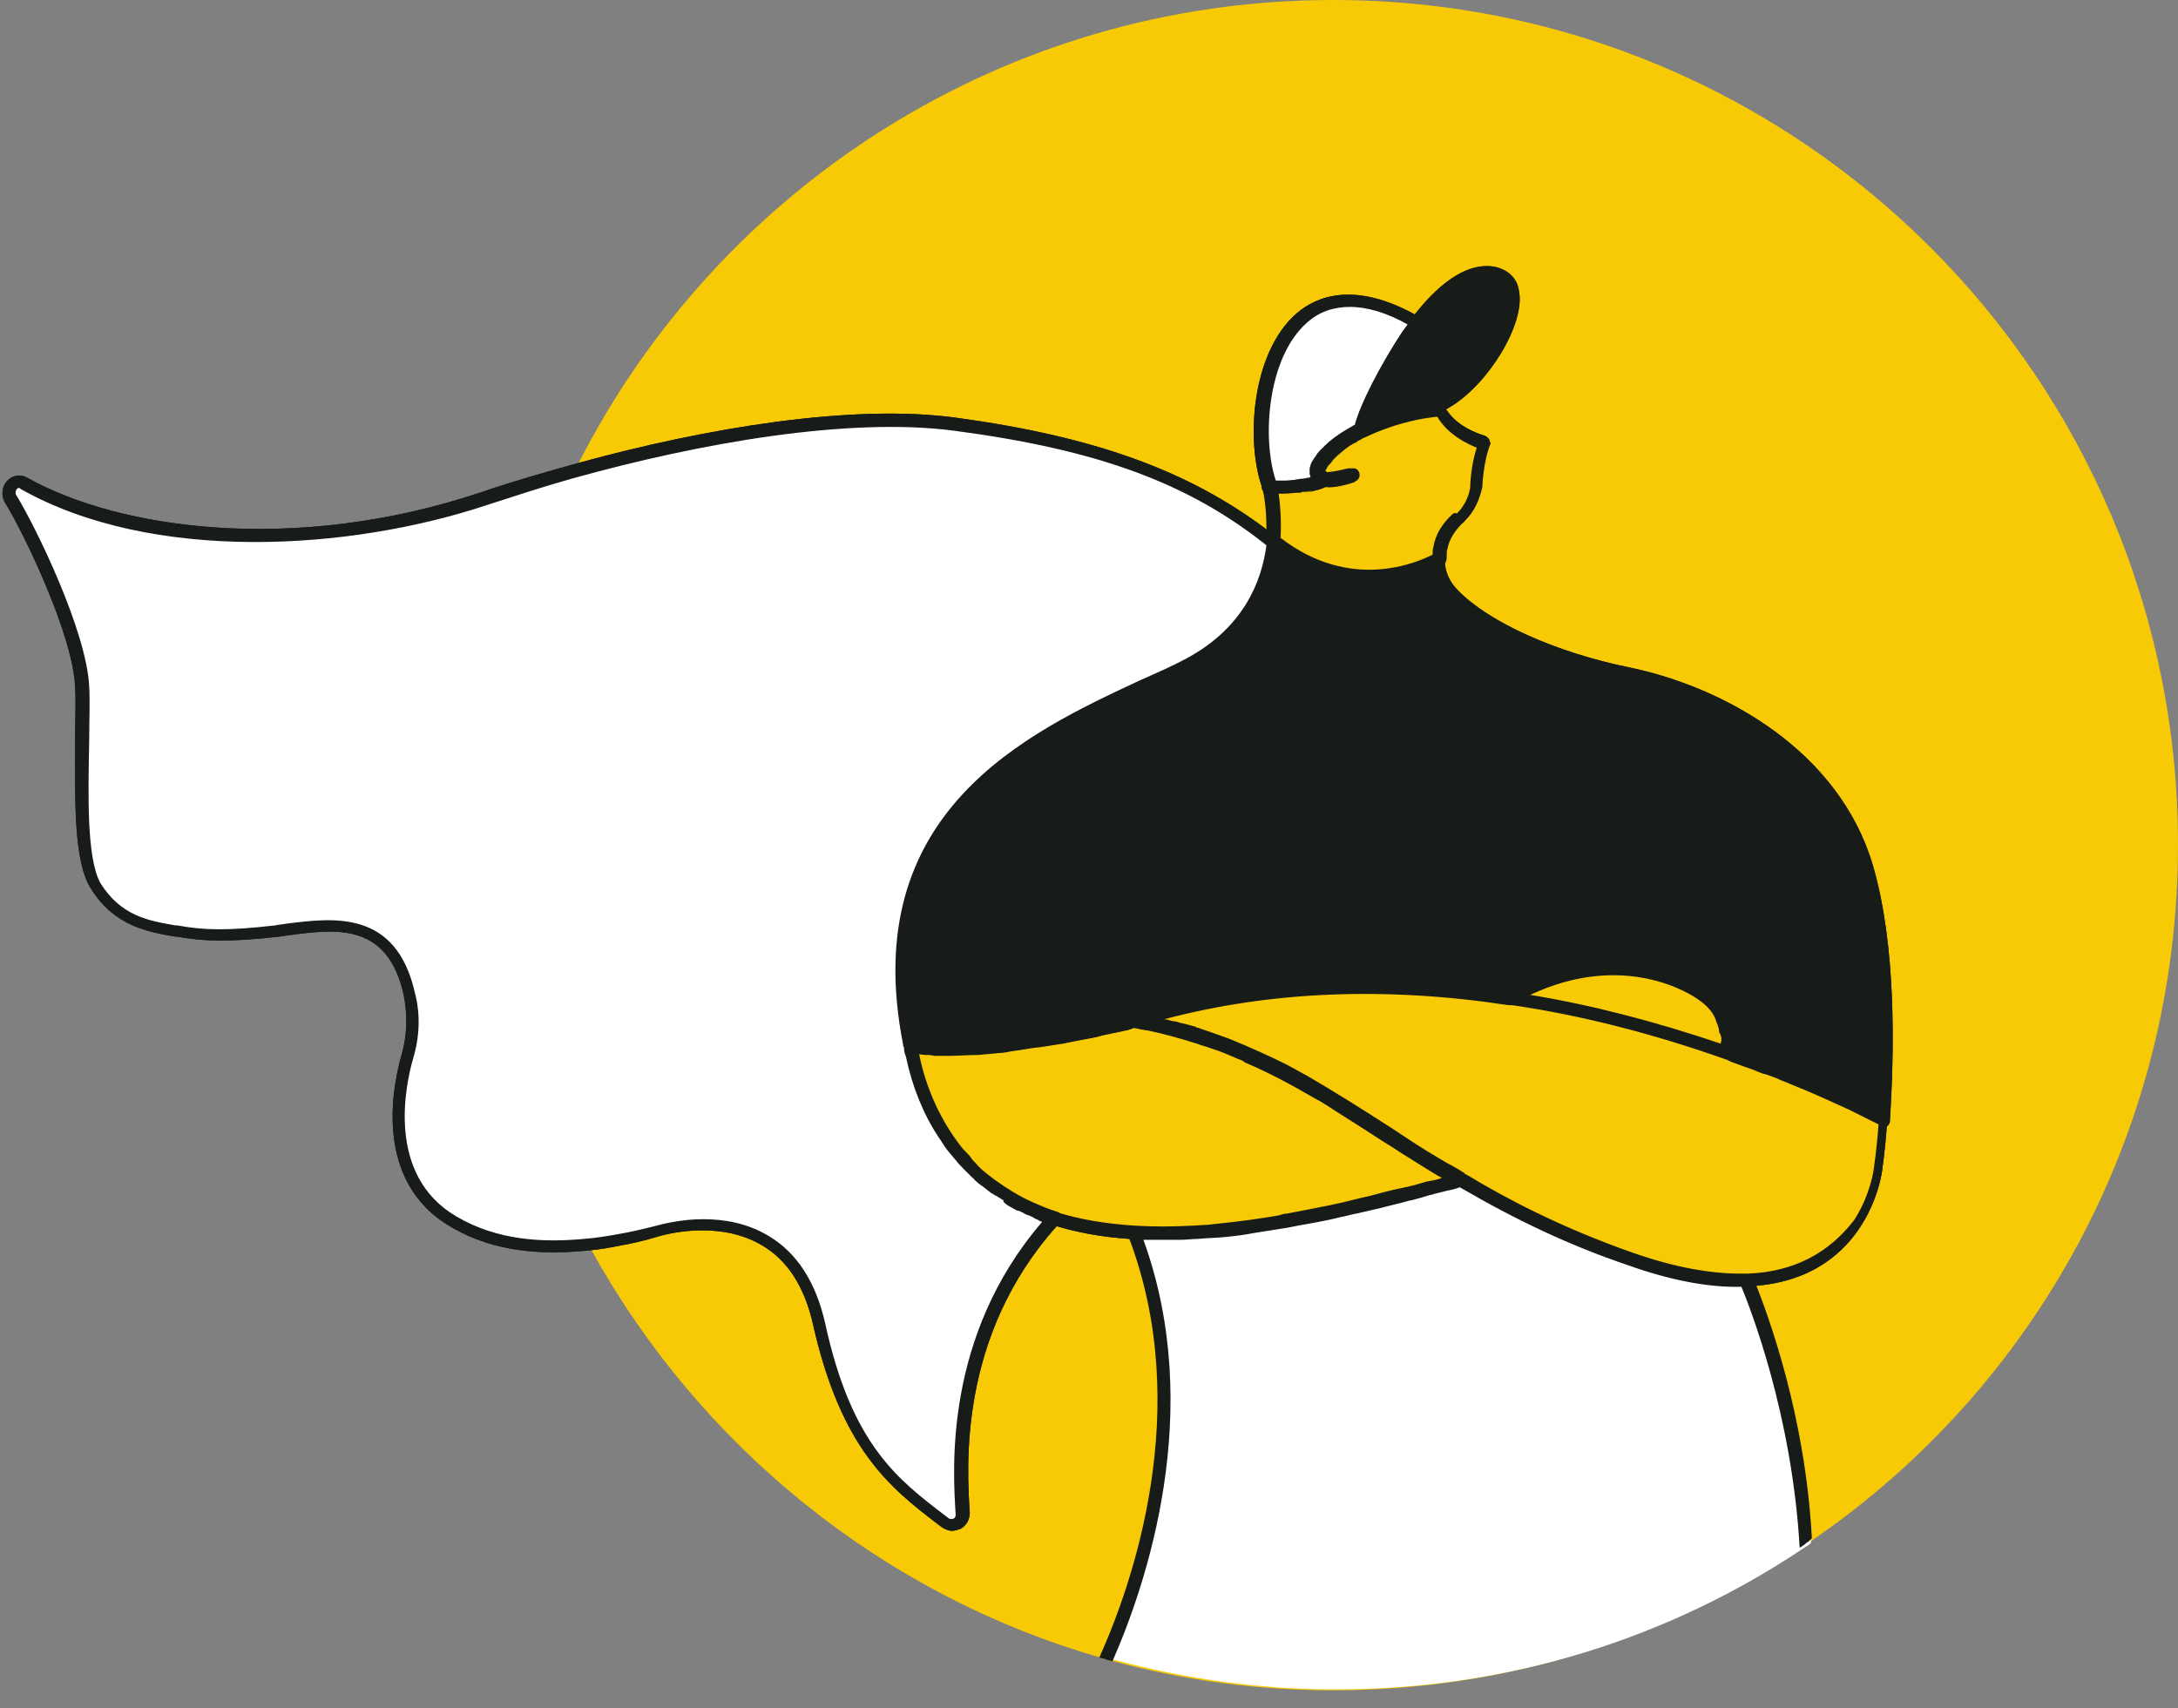 <?xml version="1.0" encoding="utf-8"?>
<!-- Generator: Adobe Illustrator 23.0.3, SVG Export Plug-In . SVG Version: 6.00 Build 0)  -->
<svg version="1.1" id="Слой_1" xmlns="http://www.w3.org/2000/svg" xmlns:xlink="http://www.w3.org/1999/xlink" x="0px" y="0px"
	 viewBox="0 0 232 182" style="enable-background:new 0 0 232 182;" xml:space="preserve">
<rect x="0" y="0" width="232" height="182" fill="#808080" stroke="none"/>
<style type="text/css">
	.st0{fill:#F8CA06;}
	.st1{fill:#181C19;}
	.st2{fill:#FFFFFF;}
</style>
<g>
	<path class="st0" d="M232,90c0,30.7-15.3,57.8-38.8,74c-0.2,0.2-0.4,0.3-0.6,0.5c-0.2,0.2-0.5,0.3-0.7,0.5
		c-14.3,9.5-31.4,15.1-49.9,15.1c-8.1,0-16-1.1-23.4-3.1c-0.2,0-0.5-0.1-0.7-0.2c-0.2-0.1-0.5-0.1-0.7-0.2
		C93.9,169.9,74.5,154,63,133.2c-0.1-0.2-0.2-0.4-0.4-0.7c-0.1-0.2-0.2-0.5-0.4-0.7C55.7,119.3,52,105.1,52,90c0-14,3.2-27.2,8.8-39
		c0.1-0.3,0.3-0.6,0.4-0.8v0c0.1-0.3,0.3-0.6,0.4-0.8C76.5,20.1,106.9,0,142,0C191.7,0,232,40.3,232,90z"/>
</g>
<g>
	<path class="st1" d="M140.8,51.5c-0.1,0-0.1,0-0.2,0c-0.7-0.2-1.1-0.8-1-1.4c0-0.4,0.4-0.7,0.7-0.7c0.4,0,0.7,0.3,0.7,0.7
		c0,0,0,0,0.1,0c0.4,0.1,0.6,0.5,0.5,0.9C141.3,51.3,141.1,51.5,140.8,51.5z"/>
</g>
<g>
	<path class="st1" d="M141.8,51.6c-0.5,0-0.9,0-1.3-0.2c-0.4-0.1-0.6-0.5-0.4-0.9s0.5-0.6,0.9-0.4c0.7,0.2,2.4,0,3.5-0.2
		c0.4-0.1,0.8,0.1,0.8,0.5c0.1,0.4-0.2,0.8-0.5,0.8C144.5,51.3,143.1,51.6,141.8,51.6z"/>
</g>
<g>
	<path class="st2" d="M135.2,52.1c0.4,0,0.7,0,1-0.1c0.1,0,0.3,0,0.4,0c0,0,0,0,0,0c3.5-0.3,4-0.9,4.1-1.1c0,0,0-0.1,0-0.1
		c-0.3-0.1-0.6-0.3-0.6-0.6c0-0.4,0.3-1,1.1-1.8c1-1,2.2-1.8,3.6-2.5c-0.2,0,2.3-6.5,6-11.4C135.4,25.5,132.3,44.8,135.2,52.1z"/>
	<path class="st1" d="M140.8,47.8c-0.3,0.4-0.6,0.7-0.8,1C140.2,48.5,140.4,48.2,140.8,47.8c0.1-0.1,0.2-0.2,0.3-0.3
		C141,47.6,140.9,47.7,140.8,47.8z M140.8,47.8c-0.3,0.4-0.6,0.7-0.8,1C140.2,48.5,140.4,48.2,140.8,47.8c0.1-0.1,0.2-0.2,0.3-0.3
		C141,47.6,140.9,47.7,140.8,47.8z M151.3,33.9C151.3,33.9,151.2,33.8,151.3,33.9c-0.3-0.2-0.4-0.3-0.6-0.4
		c-6.4-3.5-10.4-2-12.6-0.1c-4.9,4.3-5.4,13.9-3.6,18.7c0,0.1,0.1,0.2,0.1,0.2c0.1,0.3,0.4,0.4,0.6,0.4h0l0.1,0l0.7-0.1l0.2,0
		c0.1,0,0.2,0,0.3,0c0.1,0,0.2,0,0.2,0c0.8-0.1,1.5-0.2,2.1-0.3c0.1,0,0.1,0,0.2,0c0.1,0,0.2-0.1,0.4-0.1c0.1,0,0.2,0,0.3-0.1
		c0.1,0,0.2,0,0.3-0.1c0.1,0,0.2,0,0.2-0.1c0.1,0,0.1,0,0.2-0.1c0.1,0,0.1-0.1,0.2-0.1c0.2-0.1,0.4-0.2,0.5-0.3h0
		c0,0,0.1-0.1,0.1-0.1c0.1-0.1,0.1-0.2,0.2-0.3c0,0,0,0,0-0.1c0,0,0-0.1,0-0.1s0-0.1,0-0.2c0-0.1,0-0.3-0.1-0.4l0,0c0,0,0,0,0,0
		c0,0,0,0,0,0c0,0-0.1-0.1-0.1-0.1l0,0c0,0-0.1,0-0.1,0c0,0,0,0,0,0c0,0,0,0,0,0c-0.1,0-0.1,0-0.1,0v0c0,0,0-0.1,0-0.1
		c0-0.1,0.1-0.3,0.3-0.5c0-0.1,0.1-0.1,0.1-0.1h0c0,0,0,0,0,0c0.1-0.1,0.2-0.3,0.4-0.5c0.1-0.1,0.2-0.2,0.3-0.3c0,0,0,0,0,0
		c0.6-0.5,1.3-1,2.1-1.5c0,0,0.1,0,0.1-0.1c0.3-0.2,0.6-0.3,0.9-0.5c0.1,0,0.1-0.1,0.2-0.1c0.1-0.1,0.2-0.3,0.2-0.5
		c0-0.1,0-0.2,0.1-0.3c0,0,0-0.1,0-0.1c0.1-0.2,0.2-0.5,0.3-0.8c0,0,0-0.1,0-0.1c0.7-1.8,2.3-5,4.2-7.9c0.1-0.2,0.2-0.3,0.3-0.5
		c0.3-0.4,0.6-0.8,0.9-1.2c0.1-0.2,0.2-0.4,0.1-0.6C151.5,34.1,151.4,34,151.3,33.9z M149.4,35.3c-2.1,3.2-4.6,8-5.1,10
		c-0.1,0.1-0.2,0.1-0.3,0.2c-0.1,0-0.1,0.1-0.2,0.1c-0.2,0.1-0.3,0.2-0.5,0.3c-0.8,0.5-1.5,1-2.1,1.6c0,0,0,0,0,0
		c-0.1,0.1-0.2,0.2-0.3,0.3c-0.3,0.4-0.6,0.7-0.8,1c-0.1,0.1-0.1,0.2-0.2,0.3c-0.1,0.2-0.2,0.5-0.2,0.7c0,0,0,0,0,0
		c0,0.1,0,0.2,0,0.4c0,0.2,0.1,0.4,0.2,0.6h0l0,0c0,0,0,0,0,0v0c-0.1,0-0.1,0-0.2,0c-0.1,0-0.2,0-0.2,0.1c-0.1,0-0.1,0-0.2,0
		c-0.1,0-0.3,0.1-0.5,0.1c0,0,0,0-0.1,0c0,0-0.1,0-0.1,0c-0.5,0.1-1,0.2-1.7,0.2c-0.1,0-0.2,0-0.3,0c0,0-0.1,0-0.2,0l-0.5,0
		c0,0,0,0,0,0c-1.5-4.5-0.9-13.1,3.3-16.8c1.3-1.2,2.9-1.7,4.6-1.7c1.8,0,3.9,0.6,6.2,1.9C149.7,34.9,149.6,35.1,149.4,35.3z
		 M140.8,47.8c-0.3,0.4-0.6,0.7-0.8,1C140.2,48.5,140.4,48.2,140.8,47.8c0.1-0.1,0.2-0.2,0.3-0.3C141,47.6,140.9,47.7,140.8,47.8z
		 M140.8,47.8c-0.3,0.4-0.6,0.7-0.8,1C140.2,48.5,140.4,48.2,140.8,47.8c0.1-0.1,0.2-0.2,0.3-0.3C141,47.6,140.9,47.7,140.8,47.8z"
		/>
</g>
<g>
	<path class="st1" d="M159,29.1c-2.8-0.4-5.7,2.1-8.1,5.3c-3.7,4.8-6.3,11.3-6,11.3c4.6-2.1,8.4-2.3,8.4-2.3
		C158.8,40.3,164.4,30,159,29.1z"/>
	<path class="st1" d="M161.8,31c-0.2-1.4-1.2-2.3-2.7-2.6c0,0,0,0,0,0c-2.6-0.4-5.5,1.4-8.4,5.1c-0.1,0.1-0.2,0.3-0.3,0.4
		c0,0-0.1,0.1-0.1,0.1c-0.1,0.2-0.3,0.4-0.4,0.6c-0.1,0.2-0.3,0.4-0.4,0.6c-2.4,3.5-4.8,8.2-5.1,10c0,0,0,0,0,0
		c-0.1,0.3-0.1,0.5,0,0.6c0,0,0,0.1,0.1,0.1c0,0,0,0,0,0c0.1,0.2,0.3,0.3,0.5,0.3h0.1c0.1,0,0.2,0,0.3-0.1c0.1,0,0.1,0,0.2-0.1
		c4.4-2,7.9-2.2,8-2.2c0.1,0,0.1,0,0.2,0h0c0,0,0.1,0,0.1-0.1c0.2-0.1,0.3-0.2,0.5-0.3C158.5,41,162.5,34.5,161.8,31z M153.1,42.7
		c-0.7,0.1-3.5,0.4-7,1.8c0,0,0,0-0.1,0c0.7-1.7,2.2-4.9,4.2-8c0.1-0.2,0.2-0.3,0.3-0.5c0.3-0.4,0.6-0.8,0.9-1.2
		c2.4-3.3,4.9-5,6.9-5c0.2,0,0.4,0,0.5,0c0.9,0.2,1.4,0.6,1.5,1.5C161,34.3,157,40.4,153.1,42.7z"/>
</g>
<g>
	<path class="st0" d="M96.8,111.5c0.1,0.3,0.1,0.6,0.2,1c2.2,9.9,8,15,15.3,17.3c2.8,0.9,5.8,1.3,8.9,1.5
		c12.4,0.7,26.5-3.5,34.6-5.5c-11.8-7-19.8-14.1-34.8-17.1C115.9,109.9,103.6,112.8,96.8,111.5z"/>
	<path class="st1" d="M156.2,125.2C156.2,125.2,156.2,125.2,156.2,125.2c0,0-0.1-0.1-0.1-0.1c0,0-0.1,0-0.1,0
		c-0.7-0.4-1.3-0.8-2-1.2c0,0,0,0,0,0c-0.7-0.4-1.3-0.8-2-1.2c-1.3-0.8-2.5-1.6-3.7-2.4c-3.1-2-6.1-3.9-9.2-5.7
		c-0.4-0.2-0.7-0.4-1.1-0.6c-0.3-0.2-0.6-0.3-0.9-0.5c-2-1-4-1.9-6.2-2.8c0,0,0,0,0,0c-1.1-0.4-2.2-0.8-3.4-1.2
		c-0.1,0-0.2,0-0.2-0.1c-0.5-0.1-1-0.3-1.6-0.4c-0.3-0.1-0.6-0.2-0.9-0.2c-0.3-0.1-0.6-0.2-0.9-0.2c0,0,0,0-0.1,0
		c-0.5-0.1-0.9-0.2-1.4-0.3h0c-0.4-0.1-0.9-0.2-1.4-0.3c-0.1,0-0.2,0-0.3,0c0,0,0,0,0,0c0,0,0,0,0,0c-0.3,0.1-0.7,0.2-1.2,0.3
		c-0.1,0-0.3,0.1-0.5,0.1c-1,0.2-2.1,0.5-3.4,0.8c-0.3,0.1-0.7,0.2-1.1,0.2c-0.5,0.1-1,0.2-1.5,0.3c-4.5,0.9-9.8,1.6-13.9,1.3
		c-0.3,0-0.5,0-0.8-0.1c-0.1,0-0.1,0-0.2,0c-0.2,0-0.4-0.1-0.7-0.1c0,0-0.1,0-0.1,0v0c0,0,0,0,0,0c0,0,0,0,0,0c-0.2,0-0.3,0-0.5-0.1
		c-0.1,0-0.2,0-0.2,0h0c-0.1,0-0.3,0.1-0.4,0.2c-0.1,0.1-0.2,0.2-0.2,0.4c0,0.1,0,0.2,0,0.3c0,0,0,0,0,0v0l0.2,1
		c0.7,3.3,1.9,6.2,3.5,8.7c0.3,0.4,0.5,0.8,0.8,1.2c0.3,0.4,0.6,0.7,0.9,1.1c0,0,0,0,0.1,0.1c0.3,0.4,0.6,0.7,0.9,1
		c0.3,0.3,0.6,0.6,0.9,0.9c0.1,0,0.1,0.1,0.2,0.2c0.3,0.3,0.7,0.6,1,0.8c0.4,0.3,0.7,0.6,1.1,0.8c0,0,0.1,0.1,0.2,0.1
		c0.3,0.2,0.5,0.3,0.8,0.5c0.2,0.1,0.5,0.3,0.7,0.4c0.2,0.1,0.5,0.3,0.7,0.4c0.2,0.1,0.3,0.2,0.5,0.2c0.3,0.1,0.6,0.3,0.8,0.4
		c0.3,0.1,0.6,0.2,0.9,0.4c0.1,0.1,0.3,0.1,0.4,0.2c0.1,0.1,0.3,0.1,0.4,0.2c0.2,0.1,0.5,0.2,0.7,0.2c0.1,0,0.2,0,0.2,0.1
		c0.2,0,0.3,0.1,0.5,0.1c2.3,0.7,4.9,1.2,7.9,1.4c0.2,0,0.5,0,0.7,0h0.1c0.2,0,0.5,0,0.8,0c0.6,0,1.3,0,1.9,0h0.1c0.6,0,1.2,0,1.9,0
		h0c0.6,0,1.3-0.1,1.9-0.1h0c1-0.1,1.9-0.1,2.9-0.2c0,0,0,0,0,0c1-0.1,1.9-0.2,2.9-0.4c0,0,0,0,0,0c0.6-0.1,1.3-0.2,1.9-0.3
		c0,0,0,0,0,0c0.6-0.1,1.3-0.2,1.9-0.3c0,0,0,0,0,0c1.4-0.3,2.8-0.5,4.2-0.8c0.5-0.1,0.9-0.2,1.3-0.3c0.6-0.1,1.2-0.3,1.8-0.4
		c0.9-0.2,1.7-0.4,2.6-0.6c1.1-0.3,2.1-0.5,3.1-0.8c0,0,0,0,0.1,0c0.4-0.1,0.7-0.2,1.1-0.3c0.4-0.1,0.7-0.2,1.1-0.3
		c0.1,0,0.2-0.1,0.3-0.1c0.4-0.1,0.8-0.2,1.2-0.3c0,0,0,0,0,0c0.5-0.1,1-0.3,1.5-0.4c0.1,0,0.2,0,0.3-0.1c0.2,0,0.3-0.2,0.4-0.3
		c0,0,0,0,0,0c0-0.1,0.1-0.1,0.1-0.2C156.4,125.6,156.3,125.4,156.2,125.2z M149.2,126.6c-1,0.2-2.1,0.5-3.2,0.8
		c-1.4,0.3-2.8,0.7-4.3,1c-1.5,0.3-3,0.6-4.6,0.9c-0.3,0-0.6,0.1-0.9,0.2c-0.6,0.1-1.2,0.2-1.9,0.3c-1.9,0.3-3.8,0.5-5.7,0.7
		c-0.6,0-1.2,0.1-1.9,0.1c-1.9,0.1-3.8,0.1-5.6,0c-3.4-0.2-6.2-0.7-8.7-1.5c-1-0.3-1.9-0.7-2.8-1.1c-1.3-0.6-2.6-1.4-3.7-2.2
		c-0.3-0.2-0.5-0.4-0.8-0.6c-0.5-0.4-1-0.8-1.4-1.3c-0.2-0.2-0.4-0.4-0.5-0.6c-0.3-0.4-0.7-0.7-1-1.1c-2.2-2.7-3.7-6-4.6-9.9h0v0h0
		c0.3,0,0.7,0.1,1,0.1c0.3,0,0.6,0,0.9,0.1c0.1,0,0.2,0,0.3,0c0.4,0,0.7,0,1.1,0c1.1,0,2.2-0.1,3.4-0.1c0.7-0.1,1.3-0.1,2-0.2
		c0.5,0,1-0.1,1.5-0.2c0.9-0.1,1.8-0.3,2.7-0.4c0.3,0,0.6-0.1,0.8-0.1c0.6-0.1,1.2-0.2,1.9-0.3c0.5-0.1,1-0.2,1.5-0.3
		c0.5-0.1,1.1-0.2,1.6-0.3c0.6-0.1,1.1-0.3,1.7-0.4c0.2,0,0.3-0.1,0.5-0.1c0.5-0.1,1-0.2,1.4-0.3c0.2,0,0.4-0.1,0.6-0.2
		c0.1,0,0.1,0,0.2-0.1c0,0,0,0,0,0h0c0.3,0.1,0.6,0.1,0.9,0.2c0.2,0,0.5,0.1,0.7,0.1c1.9,0.4,3.6,0.9,5.2,1.4c0.5,0.2,1,0.3,1.5,0.5
		c1,0.3,1.9,0.7,2.8,1.1c0.3,0.1,0.6,0.2,0.8,0.4c2.6,1.1,5,2.4,7.4,3.8c0.8,0.4,1.5,0.9,2.3,1.4c1.6,1,3.3,2.1,5,3.2
		c1,0.6,2,1.3,3,1.9c0.5,0.3,1.1,0.7,1.6,1c0.5,0.3,1.1,0.7,1.7,1c-0.5,0.2-1.1,0.3-1.7,0.4C151.3,126.1,150.3,126.4,149.2,126.6
		C149.2,126.6,149.2,126.6,149.2,126.6z"/>
</g>
<g>
	<path class="st0" d="M135.5,57.8c9.1,7.2,17.6,1.9,17.6,1.9c0-0.4,0-0.9,0.1-1.2c0.2-1.2,0.9-2.3,1.8-3.1c0.1-0.1,0.3-0.2,0.4-0.4
		c0.7-0.7,1.3-1.7,1.5-3.1c0,0,0.1-2.8,0.9-4.8c0,0-3.4-0.9-4.7-3.6c0,0-3.7,0.2-8.4,2.3c-1.3,0.6-2.6,1.5-3.6,2.5
		c-0.7,0.8-1,1.3-1.1,1.7c0,0.3,0.2,0.5,0.6,0.6c0,0,0,0,0,0.1c0,0,0.1,0.8-4.1,1.1c0,0,0,0,0,0c-0.1,0-0.3,0-0.4,0
		c-0.3,0-0.6,0-1,0.1C135.2,52.1,135.9,54.5,135.5,57.8z"/>
	<path class="st1" d="M141.8,48.8c-0.2,0.2-0.3,0.3-0.4,0.5C141.5,49.2,141.6,49,141.8,48.8c0.1-0.1,0.2-0.2,0.3-0.3
		C142,48.6,141.9,48.7,141.8,48.8z M141.1,50.2C141.1,50.2,141.1,50.2,141.1,50.2C141.1,50.2,141.2,50.2,141.1,50.2
		C141.2,50.2,141.1,50.2,141.1,50.2z M141,50.1C141,50.1,140.9,50.1,141,50.1L141,50.1C140.9,50.1,141,50.1,141,50.1
		C141,50.1,141,50.1,141,50.1z M141.8,48.8c-0.2,0.2-0.3,0.3-0.4,0.5C141.5,49.2,141.6,49,141.8,48.8c0.1-0.1,0.2-0.2,0.3-0.3
		C142,48.6,141.9,48.7,141.8,48.8z M141.1,50.2c0,0,0.1,0,0.1,0C141.2,50.2,141.1,50.2,141.1,50.2C141.1,50.2,141.1,50.2,141.1,50.2
		z M140.9,50.1L140.9,50.1c0,0,0,0,0.1,0C141,50.1,141,50.1,140.9,50.1C141,50.1,140.9,50.1,140.9,50.1z M158.6,46.8
		c-0.1-0.2-0.3-0.3-0.5-0.4c0,0-2.7-0.7-4-2.7c-0.1-0.1-0.2-0.3-0.3-0.5c0,0,0-0.1-0.1-0.1c-0.1-0.2-0.3-0.3-0.6-0.3
		c-0.1,0-3.1,0.1-7.2,1.8c-0.3,0.1-0.6,0.2-0.9,0.4c0,0,0,0,0,0c-0.2,0.1-0.4,0.2-0.5,0.2c-0.1,0-0.2,0.1-0.3,0.1
		c-0.1,0.1-0.2,0.1-0.3,0.2c-0.1,0-0.1,0.1-0.2,0.1c-0.2,0.1-0.3,0.2-0.5,0.3c-0.8,0.5-1.5,1-2.1,1.6c0,0,0,0,0,0
		c-0.1,0.1-0.2,0.2-0.4,0.4c-0.3,0.3-0.5,0.6-0.7,0.9c-0.1,0.1-0.1,0.2-0.2,0.3c-0.2,0.3-0.2,0.5-0.3,0.8c0,0,0,0,0,0
		c0,0.1,0,0.1,0,0.2c0,0,0,0.1,0,0.1c0,0,0,0.1,0,0.1c0,0,0,0,0,0.1c0,0,0,0.1,0,0.1c0,0.1,0,0.2,0.1,0.3c0,0,0,0,0,0v0
		c-0.1,0-0.1,0-0.2,0c-0.1,0-0.2,0-0.2,0.1c-0.1,0-0.1,0-0.2,0c-0.2,0-0.5,0.1-0.8,0.1c-0.4,0.1-1,0.1-1.6,0.2c-0.1,0-0.2,0-0.3,0
		c0,0-0.1,0-0.2,0l-0.4,0l-0.5,0c-0.1,0-0.1,0-0.2,0c-0.2,0.1-0.4,0.3-0.5,0.5c0,0.1,0,0.1,0,0.2c0,0.1,0,0.2,0.1,0.2
		c0.1,0.3,0.4,1.9,0.4,4c0,0.3,0,0.5,0,0.8c0,0.2,0,0.3,0,0.5c0,0,0,0.1,0,0.1c0,0.2,0.1,0.4,0.3,0.5c0.1,0.1,0.2,0.2,0.4,0.3
		c0,0,0,0,0,0c0.2,0.2,0.4,0.3,0.6,0.5c0,0,0,0,0,0c3.5,2.5,7,3.2,9.7,3.2c0.7,0,1.4,0,2-0.1c2.1-0.3,3.8-0.9,4.8-1.4
		c0.3-0.1,0.5-0.2,0.7-0.3c0.2-0.1,0.2-0.1,0.3-0.1c0.2-0.1,0.3-0.4,0.3-0.6c0,0,0-0.1,0-0.2c0-0.3,0-0.6,0.1-0.9
		c0.2-1,0.8-1.9,1.6-2.7c0.2-0.1,0.3-0.3,0.4-0.4c0.9-0.9,1.4-2.1,1.7-3.4c0,0,0-0.1,0-0.1c0,0,0.1-2.7,0.9-4.6
		C158.7,47.2,158.7,46.9,158.6,46.8z M154.7,54.8c-1.1,1-1.8,2.2-2,3.4c-0.1,0.3-0.1,0.6-0.1,0.9c0,0,0,0,0,0
		c-1.6,0.8-8.7,4-16.2-1.8v0c0.1-1.4,0-3.4-0.2-4.7c0,0,0,0,0,0l0.1,0c0.1,0,0.2,0,0.3,0c0.1,0,0.2,0,0.2,0c0.5,0,1-0.1,1.5-0.1
		c0.2,0,0.3,0,0.4-0.1c0.3-0.1,0.5-0.1,0.8-0.2c0.1,0,0.2,0,0.3-0.1c0.1,0,0.2,0,0.3-0.1c0.1,0,0.2,0,0.2-0.1c0.1,0,0.1,0,0.2-0.1
		c0.1,0,0.1-0.1,0.2-0.1c0.2-0.1,0.4-0.2,0.5-0.3h0c0,0,0.1-0.1,0.1-0.1c0.1-0.1,0.2-0.3,0.2-0.4c0,0,0-0.1,0-0.1c0,0,0,0,0,0
		c0-0.1,0-0.1,0-0.2c0-0.2,0-0.3-0.1-0.4c0,0,0,0,0,0c0,0-0.1-0.1-0.1-0.1l0,0c0,0-0.1,0-0.1,0c0,0,0,0,0,0c0,0,0,0,0,0c0,0,0,0,0,0
		c0,0,0,0,0,0c0,0,0,0-0.1,0h0v0c0,0,0-0.1,0.1-0.1c0-0.1,0.1-0.3,0.3-0.5c0-0.1,0.1-0.1,0.1-0.1h0c0,0,0,0,0,0
		c0.1-0.1,0.2-0.3,0.4-0.5c0.1-0.1,0.2-0.2,0.3-0.3c0,0,0,0,0,0c0.6-0.5,1.2-1.1,2.1-1.5c0,0,0.1,0,0.1-0.1c0.3-0.1,0.5-0.3,0.8-0.4
		c3.6-1.7,6.6-2.1,7.7-2.2c1.1,1.9,3.2,2.9,4.2,3.3c-0.6,1.8-0.7,3.9-0.7,4.3c-0.2,1.1-0.7,2-1.4,2.7
		C154.9,54.6,154.8,54.7,154.7,54.8z M141,50.1C141,50.1,140.9,50.1,141,50.1L141,50.1C140.9,50.1,141,50.1,141,50.1
		C141,50.1,141,50.1,141,50.1z M141.1,50.2C141.1,50.2,141.1,50.2,141.1,50.2C141.1,50.2,141.2,50.2,141.1,50.2
		C141.2,50.2,141.1,50.2,141.1,50.2z M141.8,48.8c-0.2,0.2-0.3,0.3-0.4,0.5C141.5,49.2,141.6,49,141.8,48.8c0.1-0.1,0.2-0.2,0.3-0.3
		C142,48.6,141.9,48.7,141.8,48.8z M141,50.1C141,50.1,140.9,50.1,141,50.1L141,50.1C140.9,50.1,141,50.1,141,50.1
		C141,50.1,141,50.1,141,50.1z M141.1,50.2C141.1,50.2,141.1,50.2,141.1,50.2C141.1,50.2,141.2,50.2,141.1,50.2
		C141.2,50.2,141.1,50.2,141.1,50.2z M141.8,48.8c-0.2,0.2-0.3,0.3-0.4,0.5C141.5,49.2,141.6,49,141.8,48.8c0.1-0.1,0.2-0.2,0.3-0.3
		C142,48.6,141.9,48.7,141.8,48.8z"/>
</g>
<g>
	<path class="st1" d="M96.8,111.5c6.9,1.4,19.2-1.5,24.1-2.8c1.4-0.4,2.2-0.6,2.2-0.6c13.1-3.6,26.2-3.4,37.7-1.7
		c10-5.7,17.9-2.3,20.5-0.5c3.6,2.5,2.6,6.3,2.6,6.3c10,3.5,16.3,7.1,16.6,7.2c0.5-6.5,0.9-18-1.7-27c-3.9-13.3-17.6-19-25.5-20.7
		c-7.9-1.7-15.2-5-18.5-8.3c-1.2-1.2-1.6-2.5-1.6-3.7c0,0-8.6,5.3-17.6-1.9c-0.4,4.1-2.3,9.5-9.1,13C114.6,76.9,91,83.4,96.8,111.5z
		"/>
	<path class="st1" d="M181.8,105.2c-0.5-0.3-3-1.9-6.9-2.5C178.8,103.3,181.3,105,181.8,105.2c1.1,0.8,1.8,1.7,2.3,2.6
		C183.6,107,182.9,106,181.8,105.2z M160.7,105.6C160.7,105.6,160.7,105.6,160.7,105.6c-13.5-2-26.2-1.4-37.8,1.7c0,0-0.1,0-0.2,0.1
		c0,0,0,0,0,0c-0.3,0.1-1.3,0.4-1.9,0.5c0,0,0,0,0,0c0,0,0,0,0,0c-0.3,0.1-0.7,0.2-1.2,0.3c-0.1,0-0.3,0.1-0.5,0.1
		c-1,0.2-2.1,0.5-3.4,0.8c-0.3,0.1-0.7,0.2-1.1,0.2c-0.5,0.1-1,0.2-1.5,0.3c-4.5,0.9-9.8,1.6-13.9,1.3c-0.3,0-0.5,0-0.8-0.1
		c-0.1,0-0.1,0-0.2,0c-0.2,0-0.4-0.1-0.7-0.1c0,0-0.1,0-0.1,0c0,0,0,0,0,0c0,0,0,0,0,0c-4.6-23.6,12.2-31.4,24.5-37.1
		c1.8-0.8,3.5-1.6,5-2.4c6.4-3.3,8.6-8.3,9.3-12.3c-0.2-0.1-0.4-0.3-0.6-0.5c0,0.2,0,0.4-0.1,0.6c0,0.1,0,0.3-0.1,0.4
		c0,0.1,0,0.1,0,0.2c-0.1,0.4-0.2,0.8-0.3,1.1c-0.1,0.3-0.2,0.5-0.3,0.8c0,0.1-0.1,0.3-0.1,0.4c-0.2,0.6-0.5,1.3-0.9,1.9
		c0,0,0,0.1-0.1,0.2c-0.1,0.3-0.3,0.5-0.5,0.8c-0.1,0.1-0.2,0.2-0.2,0.4c-0.1,0.1-0.2,0.2-0.3,0.4c-0.4,0.5-0.8,1.1-1.3,1.6
		c-0.1,0.1-0.1,0.1-0.2,0.2c-0.2,0.2-0.3,0.3-0.5,0.5c-0.2,0.2-0.3,0.3-0.5,0.4c-0.1,0.1-0.3,0.2-0.4,0.4c-0.2,0.1-0.3,0.2-0.5,0.3
		c-0.2,0.1-0.3,0.2-0.5,0.3c-0.2,0.1-0.3,0.2-0.5,0.3c-0.1,0.1-0.2,0.2-0.4,0.2c-0.1,0.1-0.3,0.2-0.4,0.2c0,0,0,0,0,0
		c-0.3,0.2-0.5,0.3-0.8,0.5c-3.5,1.8-8,3.6-12.5,6c-0.4,0.2-0.9,0.5-1.3,0.7c-1.9,1.1-3.8,2.3-5.6,3.6c-0.4,0.3-0.8,0.6-1.2,0.9
		c-0.6,0.5-1.1,1-1.7,1.5c-0.2,0.2-0.4,0.3-0.5,0.5c-0.2,0.2-0.4,0.3-0.5,0.5c-5.2,5.4-8.6,12.8-7,24c0,0.4,0.1,0.7,0.2,1.1
		c0.1,0.4,0.1,0.7,0.2,1.1c0,0.2,0.1,0.5,0.1,0.7c0.2,0,0.5,0.1,0.7,0.1c0,0,0,0,0,0c0.3,0,0.6,0.1,0.8,0.1c0.2,0,0.4,0,0.6,0.1
		c0,0,0.1,0,0.2,0c0.1,0,0.1,0,0.2,0c0.1,0,0.2,0,0.4,0c0.1,0,0.2,0,0.4,0c0.8,0,1.7,0,2.6,0c0.2,0,0.3,0,0.5,0
		c0.6,0,1.2-0.1,1.7-0.1c0,0,0.1,0,0.1,0c0,0,0.1,0,0.1,0c0,0,0.1,0,0.1,0c0,0,0.1,0,0.1,0c0.1,0,0.1,0,0.2,0c0.1,0,0.2,0,0.2,0
		c0.1,0,0.3,0,0.4,0c0.1,0,0.2,0,0.3,0h0c0,0,0.1,0,0.1,0c0.9-0.1,1.8-0.2,2.7-0.4c0,0,0,0,0,0c0,0,0.1,0,0.1,0c0,0,0.1,0,0.1,0
		c0.2,0,0.3,0,0.5-0.1c0.2,0,0.5-0.1,0.7-0.1c0,0,0,0,0,0c0,0,0,0,0.1,0c0,0,0,0,0,0s0,0,0,0c0.2,0,0.4-0.1,0.5-0.1c0,0,0.1,0,0.1,0
		c0.2,0,0.4-0.1,0.6-0.1c0.2,0,0.4-0.1,0.7-0.1c0,0,0,0,0,0h0l0,0c0.2,0,0.4-0.1,0.6-0.1h0c0.2,0,0.4-0.1,0.6-0.1c0,0,0,0,0,0
		c0.1,0,0.1,0,0.2,0c0.1,0,0.3-0.1,0.4-0.1c0,0,0,0,0.1,0c0,0,0,0,0,0c0.1,0,0.1,0,0.2,0c0.1,0,0.2,0,0.3-0.1c0,0,0.1,0,0.1,0
		c0.2,0,0.4-0.1,0.6-0.1c0.2,0,0.4-0.1,0.6-0.1c0.1,0,0.3-0.1,0.4-0.1c0.1,0,0.1,0,0.2,0c0.1,0,0.2-0.1,0.4-0.1
		c0.2-0.1,0.5-0.1,0.8-0.2c0.1,0,0.2,0,0.3-0.1c0.7-0.2,1.2-0.3,1.8-0.5c0.1,0,0.2-0.1,0.3-0.1c0,0,0.1,0,0.1,0c0.1,0,0.2,0,0.2-0.1
		c0,0,0,0,0,0c0.1,0,0.2,0,0.2-0.1c0.1,0,0.2,0,0.2-0.1c0,0,0.1,0,0.1,0c0.4-0.1,0.7-0.2,0.9-0.2h0c0,0,0.1,0,0.1,0
		c0.1,0,0.1,0,0.2,0l0,0c0,0,0,0,0,0c0,0,0.1,0,0.1,0c0,0,0,0,0,0c0,0,0,0,0,0c0,0,0,0,0,0c0,0,0.1,0,0.1,0c0.9-0.3,1.9-0.5,2.8-0.7
		c0.9-0.2,1.9-0.4,2.8-0.6c0.5-0.1,0.9-0.2,1.4-0.3c0.6-0.1,1.2-0.2,1.8-0.3c0.2,0,0.4-0.1,0.6-0.1c0.6-0.1,1.2-0.2,1.8-0.2
		c0.5-0.1,1-0.1,1.5-0.2c0.4,0,0.8-0.1,1.2-0.1c0.9-0.1,1.8-0.2,2.8-0.2c3.1-0.2,6.2-0.2,9.3-0.1c0.6,0,1.3,0,1.9,0.1
		c0.3,0,0.7,0,1,0.1h0.1c0.4,0,0.7,0,1.1,0.1c0.2,0,0.5,0,0.8,0.1c0.3,0,0.6,0,0.9,0.1c0.5,0.1,1.1,0.1,1.7,0.2c0.2,0,0.4,0,0.5,0.1
		c0.4,0,0.8,0.1,1.3,0.1c0.6,0.1,1.2,0.2,1.8,0.2c0-0.2,0.2-0.4,0.3-0.5C160.6,105.7,160.7,105.7,160.7,105.6
		c0.2-0.1,0.4-0.2,0.6-0.3C161.1,105.4,160.9,105.5,160.7,105.6z M161.3,105.3c0.4-0.2,0.8-0.4,1.1-0.6
		C162.1,104.9,161.7,105.1,161.3,105.3z M181.8,105.2c-0.5-0.3-3-1.9-6.9-2.5C178.8,103.3,181.3,105,181.8,105.2
		c1.1,0.8,1.8,1.7,2.3,2.6C183.6,107,182.9,106,181.8,105.2z M162.5,104.7c-0.4,0.2-0.8,0.4-1.1,0.6
		C161.7,105.1,162.1,104.9,162.5,104.7z M160.7,105.6c-13.5-2-26.2-1.4-37.8,1.7c0,0-0.1,0-0.2,0.1c0,0,0,0,0,0
		c-0.3,0.1-1.3,0.4-1.9,0.5c0,0,0,0,0,0c0,0,0,0,0,0c-0.3,0.1-0.7,0.2-1.2,0.3c-0.1,0-0.3,0.1-0.5,0.1c-1,0.2-2.1,0.5-3.4,0.8
		c-0.3,0.1-0.7,0.2-1.1,0.2c-0.5,0.1-1,0.2-1.5,0.3c-4.5,0.9-9.8,1.6-13.9,1.3c-0.3,0-0.5,0-0.8-0.1c-0.1,0-0.1,0-0.2,0
		c-0.2,0-0.4-0.1-0.7-0.1c0,0-0.1,0-0.1,0c0,0,0,0,0,0c0,0,0,0,0,0c-4.6-23.6,12.2-31.4,24.5-37.1c1.8-0.8,3.5-1.6,5-2.4
		c6.4-3.3,8.6-8.3,9.3-12.3c-0.2-0.1-0.4-0.3-0.6-0.5c0,0.2,0,0.4-0.1,0.6c0,0.1,0,0.3-0.1,0.4c0,0.1,0,0.1,0,0.2
		c-0.1,0.4-0.2,0.8-0.3,1.1c-0.1,0.3-0.2,0.5-0.3,0.8c0,0.1-0.1,0.3-0.1,0.4c-0.2,0.6-0.5,1.3-0.9,1.9c0,0,0,0.1-0.1,0.2
		c-0.1,0.3-0.3,0.5-0.5,0.8c-0.1,0.1-0.2,0.2-0.2,0.4c-0.1,0.1-0.2,0.2-0.3,0.4c-0.4,0.5-0.8,1.1-1.3,1.6c-0.1,0.1-0.1,0.1-0.2,0.2
		c-0.2,0.2-0.3,0.3-0.5,0.5c-0.2,0.2-0.3,0.3-0.5,0.4c-0.1,0.1-0.3,0.2-0.4,0.4c-0.2,0.1-0.3,0.2-0.5,0.3c-0.2,0.1-0.3,0.2-0.5,0.3
		c-0.2,0.1-0.3,0.2-0.5,0.3c-0.1,0.1-0.2,0.2-0.4,0.2c-0.1,0.1-0.3,0.2-0.4,0.2c0,0,0,0,0,0c-0.3,0.2-0.5,0.3-0.8,0.5
		c-3.5,1.8-8,3.6-12.5,6c-0.4,0.2-0.9,0.5-1.3,0.7c-1.9,1.1-3.8,2.3-5.6,3.6c-0.4,0.3-0.8,0.6-1.2,0.9c-0.6,0.5-1.1,1-1.7,1.5
		c-0.2,0.2-0.4,0.3-0.5,0.5c-0.2,0.2-0.4,0.3-0.5,0.5c-5.2,5.4-8.6,12.8-7,24c0,0.4,0.1,0.7,0.2,1.1c0.1,0.4,0.1,0.7,0.2,1.1
		c0,0.2,0.1,0.5,0.1,0.7c0.2,0,0.5,0.1,0.7,0.1c0,0,0,0,0,0c0.3,0,0.6,0.1,0.8,0.1c0.2,0,0.4,0,0.6,0.1c0,0,0.1,0,0.2,0
		c0.1,0,0.1,0,0.2,0c0.1,0,0.2,0,0.4,0c0.1,0,0.2,0,0.4,0c0.8,0,1.7,0,2.6,0c0.2,0,0.3,0,0.5,0c0.6,0,1.2-0.1,1.7-0.1
		c0,0,0.1,0,0.1,0c0,0,0.1,0,0.1,0c0,0,0.1,0,0.1,0c0,0,0.1,0,0.1,0c0.1,0,0.1,0,0.2,0c0.1,0,0.2,0,0.2,0c0.1,0,0.3,0,0.4,0
		c0.1,0,0.2,0,0.3,0h0c0,0,0.1,0,0.1,0c0.9-0.1,1.8-0.2,2.7-0.4c0,0,0,0,0,0c0,0,0.1,0,0.1,0c0,0,0.1,0,0.1,0c0.2,0,0.3,0,0.5-0.1
		c0.2,0,0.5-0.1,0.7-0.1c0,0,0,0,0,0c0,0,0,0,0.1,0c0,0,0,0,0,0s0,0,0,0c0.2,0,0.4-0.1,0.5-0.1c0,0,0.1,0,0.1,0
		c0.2,0,0.4-0.1,0.6-0.1c0.2,0,0.4-0.1,0.7-0.1c0,0,0,0,0,0h0l0,0c0.2,0,0.4-0.1,0.6-0.1h0c0.2,0,0.4-0.1,0.6-0.1c0,0,0,0,0,0
		c0.1,0,0.1,0,0.2,0c0.1,0,0.3-0.1,0.4-0.1c0,0,0,0,0.1,0c0,0,0,0,0,0c0.1,0,0.1,0,0.2,0c0.1,0,0.2,0,0.3-0.1c0,0,0.1,0,0.1,0
		c0.2,0,0.4-0.1,0.6-0.1c0.2,0,0.4-0.1,0.6-0.1c0.1,0,0.3-0.1,0.4-0.1c0.1,0,0.1,0,0.2,0c0.1,0,0.2-0.1,0.4-0.1
		c0.2-0.1,0.5-0.1,0.8-0.2c0.1,0,0.2,0,0.3-0.1c0.7-0.2,1.2-0.3,1.8-0.5c0.1,0,0.2-0.1,0.3-0.1c0,0,0.1,0,0.1,0c0.1,0,0.2,0,0.2-0.1
		c0,0,0,0,0,0c0.1,0,0.2,0,0.2-0.1c0.1,0,0.2,0,0.2-0.1c0,0,0.1,0,0.1,0c0.4-0.1,0.7-0.2,0.9-0.2h0c0,0,0.1,0,0.1,0
		c0.1,0,0.1,0,0.2,0l0,0c0,0,0,0,0,0c0,0,0.1,0,0.1,0c0,0,0,0,0,0c0,0,0,0,0,0c0,0,0,0,0,0c0,0,0.1,0,0.1,0c0.9-0.3,1.9-0.5,2.8-0.7
		c0.9-0.2,1.9-0.4,2.8-0.6c0.5-0.1,0.9-0.2,1.4-0.3c0.6-0.1,1.2-0.2,1.8-0.3c0.2,0,0.4-0.1,0.6-0.1c0.6-0.1,1.2-0.2,1.8-0.2
		c0.5-0.1,1-0.1,1.5-0.2c0.4,0,0.8-0.1,1.2-0.1c0.9-0.1,1.8-0.2,2.8-0.2c3.1-0.2,6.2-0.2,9.3-0.1c0.6,0,1.3,0,1.9,0.1
		c0.3,0,0.7,0,1,0.1h0.1c0.4,0,0.7,0,1.1,0.1c0.2,0,0.5,0,0.8,0.1c0.3,0,0.6,0,0.9,0.1c0.5,0.1,1.1,0.1,1.7,0.2c0.2,0,0.4,0,0.5,0.1
		c0.4,0,0.8,0.1,1.3,0.1c0.6,0.1,1.2,0.2,1.8,0.2c0-0.2,0.2-0.4,0.3-0.5C160.6,105.7,160.7,105.7,160.7,105.6
		c0.3-0.1,0.5-0.2,0.7-0.3C161.1,105.4,160.9,105.5,160.7,105.6C160.7,105.6,160.7,105.6,160.7,105.6z M199.5,92.2
		c-3.6-12.2-15.8-19-26-21.1c-7.8-1.6-14.9-4.8-18.2-8.2c-0.9-0.9-1.4-2-1.4-3.2c0,0,0-0.1,0-0.1c0-0.2-0.2-0.4-0.3-0.5
		c-0.1-0.1-0.2-0.1-0.3-0.1c-0.1,0-0.3,0-0.4,0.1c0,0-0.1,0.1-0.3,0.2c-1.6,0.8-8.7,3.9-16.2-1.8c-0.1-0.1-0.2-0.1-0.3-0.2
		c0,0-0.1,0-0.1,0c-0.1-0.1-0.2-0.1-0.3-0.1c-0.1,0-0.2,0-0.3,0c-0.1,0.1-0.2,0.1-0.3,0.2c-0.1,0.1-0.1,0.2-0.1,0.3
		c0,0.1,0,0.1,0,0.2c0,0.1,0,0.2,0,0.2c-0.5,3.8-2.4,8.8-8.6,12c-1.5,0.8-3.2,1.6-4.9,2.4c-12.1,5.6-30.3,14.1-25.2,39.1
		c0,0,0,0,0,0v0c0,0.1,0,0.2,0.1,0.2c0.1,0.2,0.3,0.3,0.5,0.3c0.1,0,0.2,0,0.3,0c0,0,0,0,0,0c0.2,0,0.5,0.1,0.7,0.1h0v0h0
		c0.3,0,0.7,0.1,1,0.1c0.3,0,0.6,0,0.9,0.1c0.1,0,0.2,0,0.3,0c0.4,0,0.7,0,1.1,0c1.1,0,2.2-0.1,3.4-0.1c0.7-0.1,1.3-0.1,2-0.2
		c0.5,0,1-0.1,1.5-0.2c0.9-0.1,1.8-0.3,2.7-0.4c0.3,0,0.6-0.1,0.8-0.1c0.6-0.1,1.2-0.2,1.9-0.3c0.5-0.1,1-0.2,1.5-0.3
		c0.5-0.1,1.1-0.2,1.6-0.3c0.6-0.1,1.1-0.3,1.7-0.4c0.2,0,0.3-0.1,0.5-0.1c0.5-0.1,1-0.2,1.4-0.3c0.2,0,0.4-0.1,0.6-0.2
		c0.1,0,0.1,0,0.2-0.1c0,0,0,0,0,0h0c0.1,0,0.1,0,0.2,0c0.5-0.1,1-0.2,1.3-0.3c0,0,0,0,0,0c0.6-0.2,0.9-0.2,0.9-0.2
		c0.2,0,0.4-0.1,0.5-0.1c0,0,0,0,0,0c11.3-3,23.7-3.5,36.8-1.5c0,0,0.1,0,0.1,0c0.1,0,0.1,0,0.1,0c0.1,0,0.2,0,0.3-0.1
		c0.2-0.1,0.5-0.3,0.7-0.4h0c0,0,0,0,0.1,0c0.4-0.2,0.7-0.4,1.1-0.5c10-4.7,17.1-0.1,17.9,0.4c0.9,0.6,1.5,1.4,1.8,2.1v0
		c0.2,0.3,0.3,0.6,0.3,0.8c0,0.1,0.1,0.3,0.1,0.4c0,0.2,0,0.3,0.1,0.4c0,0.3,0.1,0.7,0,0.9c0,0,0,0.1,0,0.1c0,0,0,0,0,0
		c0,0.4-0.1,0.6-0.1,0.7v0c0,0,0,0,0,0c0,0,0,0,0,0c-0.1,0.3,0.1,0.7,0.4,0.8c0.1,0,0.2,0,0.2,0.1c0.9,0.3,1.7,0.6,2.6,1
		c0.5,0.2,0.9,0.4,1.4,0.5c0.5,0.2,0.9,0.3,1.3,0.5c0.4,0.2,0.8,0.3,1.2,0.5c2,0.8,3.8,1.6,5.3,2.3c0.3,0.1,0.6,0.3,0.9,0.4
		c1.4,0.7,2.4,1.2,3.2,1.6c0.1,0,0.1,0.1,0.2,0.1c0.2,0.1,0.3,0.1,0.3,0.2c0.1,0,0.1,0,0.2,0.1c0,0,0.1,0,0.1,0c0.1,0,0.2,0,0.4-0.1
		c0.1-0.1,0.2-0.2,0.3-0.3c0-0.1,0.1-0.2,0.1-0.2C201.8,111.8,202,100.8,199.5,92.2z M199.9,118.2c-0.2-0.1-0.4-0.2-0.5-0.3
		c-1.2-0.6-2.7-1.4-4.7-2.2c-0.4-0.2-0.7-0.3-1.1-0.5c-0.8-0.3-1.5-0.7-2.4-1c-0.4-0.2-0.8-0.3-1.2-0.5c0,0-0.1,0-0.2-0.1
		c-0.9-0.4-1.8-0.7-2.8-1.1c-0.4-0.1-0.7-0.3-1.1-0.4c0,0-0.1,0-0.2-0.1c-0.4-0.1-0.7-0.3-1.1-0.4h0c0-0.1,0-0.2,0-0.3
		c0-0.4,0-0.9-0.1-1.4c0-0.2-0.1-0.4-0.1-0.6c-0.1-0.4-0.2-0.7-0.3-1.1c-0.1-0.1-0.1-0.3-0.2-0.4c-0.5-0.9-1.2-1.8-2.3-2.6
		c-0.5-0.3-3-1.9-6.9-2.5c-1.4-0.2-3.1-0.3-4.8-0.1c-0.2,0-0.4,0.1-0.7,0.1c-0.4,0.1-0.9,0.1-1.4,0.2c-0.4,0.1-0.7,0.1-1.1,0.2h0
		c-0.4,0.1-0.7,0.2-1.1,0.3c-0.2,0.1-0.4,0.1-0.6,0.2c-0.6,0.2-1.2,0.4-1.8,0.7c-0.3,0.1-0.6,0.3-1,0.4c-0.4,0.2-0.8,0.4-1.1,0.6
		c-0.2,0.1-0.4,0.2-0.6,0.3c0,0,0,0,0,0c-13.5-2-26.2-1.4-37.8,1.7c0,0-0.1,0-0.2,0.1c0,0,0,0,0,0c-0.3,0.1-1.3,0.4-1.9,0.5
		c0,0,0,0,0,0c0,0,0,0,0,0c-0.3,0.1-0.7,0.2-1.2,0.3c-0.1,0-0.3,0.1-0.5,0.1c-1,0.2-2.1,0.5-3.4,0.8c-0.3,0.1-0.7,0.2-1.1,0.2
		c-0.5,0.1-1,0.2-1.5,0.3c-4.5,0.9-9.8,1.6-13.9,1.3c-0.3,0-0.5,0-0.8-0.1c-0.1,0-0.1,0-0.2,0c-0.2,0-0.4-0.1-0.7-0.1
		c0,0-0.1,0-0.1,0c0,0,0,0,0,0c0,0,0,0,0,0c-4.6-23.6,12.2-31.4,24.5-37.1c1.8-0.8,3.5-1.6,5-2.4c6.4-3.3,8.6-8.3,9.3-12.3
		c0,0,0,0,0,0c0,0,0,0,0,0c4.5,3.2,8.8,3.4,11.7,3.1c2.1-0.3,3.8-0.9,4.7-1.4v0c0.2,1.2,0.8,2.2,1.7,3.1c3.4,3.5,10.8,6.9,18.8,8.5
		c9.9,2.1,21.6,8.5,25,20.2C200.6,101,200.4,111.9,199.9,118.2z M160.7,105.6C160.7,105.6,160.7,105.6,160.7,105.6
		c-13.5-2-26.2-1.4-37.8,1.7c0,0-0.1,0-0.2,0.1c0,0,0,0,0,0c-0.3,0.1-1.3,0.4-1.9,0.5c0,0,0,0,0,0c0,0,0,0,0,0
		c-0.3,0.1-0.7,0.2-1.2,0.3c-0.1,0-0.3,0.1-0.5,0.1c-1,0.2-2.1,0.5-3.4,0.8c-0.3,0.1-0.7,0.2-1.1,0.2c-0.5,0.1-1,0.2-1.5,0.3
		c-4.5,0.9-9.8,1.6-13.9,1.3c-0.3,0-0.5,0-0.8-0.1c-0.1,0-0.1,0-0.2,0c-0.2,0-0.4-0.1-0.7-0.1c0,0-0.1,0-0.1,0c0,0,0,0,0,0
		c0,0,0,0,0,0c-4.6-23.6,12.2-31.4,24.5-37.1c1.8-0.8,3.5-1.6,5-2.4c6.4-3.3,8.6-8.3,9.3-12.3c-0.2-0.1-0.4-0.3-0.6-0.5
		c0,0.2,0,0.4-0.1,0.6c0,0.1,0,0.3-0.1,0.4c0,0.1,0,0.1,0,0.2c-0.1,0.4-0.2,0.8-0.3,1.1c-0.1,0.3-0.2,0.5-0.3,0.8
		c0,0.1-0.1,0.3-0.1,0.4c-0.2,0.6-0.5,1.3-0.9,1.9c0,0,0,0.1-0.1,0.2c-0.1,0.3-0.3,0.5-0.5,0.8c-0.1,0.1-0.2,0.2-0.2,0.4
		c-0.1,0.1-0.2,0.2-0.3,0.4c-0.4,0.5-0.8,1.1-1.3,1.6c-0.1,0.1-0.1,0.1-0.2,0.2c-0.2,0.2-0.3,0.3-0.5,0.5c-0.2,0.2-0.3,0.3-0.5,0.4
		c-0.1,0.1-0.3,0.2-0.4,0.4c-0.2,0.1-0.3,0.2-0.5,0.3c-0.2,0.1-0.3,0.2-0.5,0.3c-0.2,0.1-0.3,0.2-0.5,0.3c-0.1,0.1-0.2,0.2-0.4,0.2
		c-0.1,0.1-0.3,0.2-0.4,0.2c0,0,0,0,0,0c-0.3,0.2-0.5,0.3-0.8,0.5c-3.5,1.8-8,3.6-12.5,6c-0.4,0.2-0.9,0.5-1.3,0.7
		c-1.9,1.1-3.8,2.3-5.6,3.6c-0.4,0.3-0.8,0.6-1.2,0.9c-0.6,0.5-1.1,1-1.7,1.5c-0.2,0.2-0.4,0.3-0.5,0.5c-0.2,0.2-0.4,0.3-0.5,0.5
		c-5.2,5.4-8.6,12.8-7,24c0,0.4,0.1,0.7,0.2,1.1c0.1,0.4,0.1,0.7,0.2,1.1c0,0.2,0.1,0.5,0.1,0.7c0.2,0,0.5,0.1,0.7,0.1c0,0,0,0,0,0
		c0.3,0,0.6,0.1,0.8,0.1c0.2,0,0.4,0,0.6,0.1c0,0,0.1,0,0.2,0c0.1,0,0.1,0,0.2,0c0.1,0,0.2,0,0.4,0c0.1,0,0.2,0,0.4,0
		c0.8,0,1.7,0,2.6,0c0.2,0,0.3,0,0.5,0c0.6,0,1.2-0.1,1.7-0.1c0,0,0.1,0,0.1,0c0,0,0.1,0,0.1,0c0,0,0.1,0,0.1,0c0,0,0.1,0,0.1,0
		c0.1,0,0.1,0,0.2,0c0.1,0,0.2,0,0.2,0c0.1,0,0.3,0,0.4,0c0.1,0,0.2,0,0.3,0h0c0,0,0.1,0,0.1,0c0.9-0.1,1.8-0.2,2.7-0.4c0,0,0,0,0,0
		c0,0,0.1,0,0.1,0c0,0,0.1,0,0.1,0c0.2,0,0.3,0,0.5-0.1c0.2,0,0.5-0.1,0.7-0.1c0,0,0,0,0,0c0,0,0,0,0.1,0c0,0,0,0,0,0s0,0,0,0
		c0.2,0,0.4-0.1,0.5-0.1c0,0,0.1,0,0.1,0c0.2,0,0.4-0.1,0.6-0.1c0.2,0,0.4-0.1,0.7-0.1c0,0,0,0,0,0h0l0,0c0.2,0,0.4-0.1,0.6-0.1h0
		c0.2,0,0.4-0.1,0.6-0.1c0,0,0,0,0,0c0.1,0,0.1,0,0.2,0c0.1,0,0.3-0.1,0.4-0.1c0,0,0,0,0.1,0c0,0,0,0,0,0c0.1,0,0.1,0,0.2,0
		c0.1,0,0.2,0,0.3-0.1c0,0,0.1,0,0.1,0c0.2,0,0.4-0.1,0.6-0.1c0.2,0,0.4-0.1,0.6-0.1c0.1,0,0.3-0.1,0.4-0.1c0.1,0,0.1,0,0.2,0
		c0.1,0,0.2-0.1,0.4-0.1c0.2-0.1,0.5-0.1,0.8-0.2c0.1,0,0.2,0,0.3-0.1c0.7-0.2,1.2-0.3,1.8-0.5c0.1,0,0.2-0.1,0.3-0.1
		c0,0,0.1,0,0.1,0c0.1,0,0.2,0,0.2-0.1c0,0,0,0,0,0c0.1,0,0.2,0,0.2-0.1c0.1,0,0.2,0,0.2-0.1c0,0,0.1,0,0.1,0
		c0.4-0.1,0.7-0.2,0.9-0.2h0c0,0,0.1,0,0.1,0c0.1,0,0.1,0,0.2,0l0,0c0,0,0,0,0,0c0,0,0.1,0,0.1,0c0,0,0,0,0,0c0,0,0,0,0,0
		c0,0,0,0,0,0c0,0,0.1,0,0.1,0c0.9-0.3,1.9-0.5,2.8-0.7c0.9-0.2,1.9-0.4,2.8-0.6c0.5-0.1,0.9-0.2,1.4-0.3c0.6-0.1,1.2-0.2,1.8-0.3
		c0.2,0,0.4-0.1,0.6-0.1c0.6-0.1,1.2-0.2,1.8-0.2c0.5-0.1,1-0.1,1.5-0.2c0.4,0,0.8-0.1,1.2-0.1c0.9-0.1,1.8-0.2,2.8-0.2
		c3.1-0.2,6.2-0.2,9.3-0.1c0.6,0,1.3,0,1.9,0.1c0.3,0,0.7,0,1,0.1h0.1c0.4,0,0.7,0,1.1,0.1c0.2,0,0.5,0,0.8,0.1c0.3,0,0.6,0,0.9,0.1
		c0.5,0.1,1.1,0.1,1.7,0.2c0.2,0,0.4,0,0.5,0.1c0.4,0,0.8,0.1,1.3,0.1c0.6,0.1,1.2,0.2,1.8,0.2c0-0.2,0.2-0.4,0.3-0.5
		C160.6,105.7,160.7,105.7,160.7,105.6c0.2-0.1,0.4-0.2,0.6-0.3C161.1,105.4,160.9,105.5,160.7,105.6z M161.3,105.3
		c0.4-0.2,0.8-0.4,1.1-0.6C162.1,104.9,161.7,105.1,161.3,105.3z M181.8,105.2c-0.5-0.3-3-1.9-6.9-2.5
		C178.8,103.3,181.3,105,181.8,105.2c1.1,0.8,1.8,1.7,2.3,2.6C183.6,107,182.9,106,181.8,105.2z M160.7,105.6
		C160.7,105.6,160.7,105.6,160.7,105.6c-13.5-2-26.2-1.4-37.8,1.7c0,0-0.1,0-0.2,0.1c0,0,0,0,0,0c-0.3,0.1-1.3,0.4-1.9,0.5
		c0,0,0,0,0,0c0,0,0,0,0,0c-0.3,0.1-0.7,0.2-1.2,0.3c-0.1,0-0.3,0.1-0.5,0.1c-1,0.2-2.1,0.5-3.4,0.8c-0.3,0.1-0.7,0.2-1.1,0.2
		c-0.5,0.1-1,0.2-1.5,0.3c-4.5,0.9-9.8,1.6-13.9,1.3c-0.3,0-0.5,0-0.8-0.1c-0.1,0-0.1,0-0.2,0c-0.2,0-0.4-0.1-0.7-0.1
		c0,0-0.1,0-0.1,0c0,0,0,0,0,0c0,0,0,0,0,0c-4.6-23.6,12.2-31.4,24.5-37.1c1.8-0.8,3.5-1.6,5-2.4c6.4-3.3,8.6-8.3,9.3-12.3
		c-0.2-0.1-0.4-0.3-0.6-0.5c0,0.2,0,0.4-0.1,0.6c0,0.1,0,0.3-0.1,0.4c0,0.1,0,0.1,0,0.2c-0.1,0.4-0.2,0.8-0.3,1.1
		c-0.1,0.3-0.2,0.5-0.3,0.8c0,0.1-0.1,0.3-0.1,0.4c-0.2,0.6-0.5,1.3-0.9,1.9c0,0,0,0.1-0.1,0.2c-0.1,0.3-0.3,0.5-0.5,0.8
		c-0.1,0.1-0.2,0.2-0.2,0.4c-0.1,0.1-0.2,0.2-0.3,0.4c-0.4,0.5-0.8,1.1-1.3,1.6c-0.1,0.1-0.1,0.1-0.2,0.2c-0.2,0.2-0.3,0.3-0.5,0.5
		c-0.2,0.2-0.3,0.3-0.5,0.4c-0.1,0.1-0.3,0.2-0.4,0.4c-0.2,0.1-0.3,0.2-0.5,0.3c-0.2,0.1-0.3,0.2-0.5,0.3c-0.2,0.1-0.3,0.2-0.5,0.3
		c-0.1,0.1-0.2,0.2-0.4,0.2c-0.1,0.1-0.3,0.2-0.4,0.2c0,0,0,0,0,0c-0.3,0.2-0.5,0.3-0.8,0.5c-3.5,1.8-8,3.6-12.5,6
		c-0.4,0.2-0.9,0.5-1.3,0.7c-1.9,1.1-3.8,2.3-5.6,3.6c-0.4,0.3-0.8,0.6-1.2,0.9c-0.6,0.5-1.1,1-1.7,1.5c-0.2,0.2-0.4,0.3-0.5,0.5
		c-0.2,0.2-0.4,0.3-0.5,0.5c-5.2,5.4-8.6,12.8-7,24c0,0.4,0.1,0.7,0.2,1.1c0.1,0.4,0.1,0.7,0.2,1.1c0,0.2,0.1,0.5,0.1,0.7
		c0.2,0,0.5,0.1,0.7,0.1c0,0,0,0,0,0c0.3,0,0.6,0.1,0.8,0.1c0.2,0,0.4,0,0.6,0.1c0,0,0.1,0,0.2,0c0.1,0,0.1,0,0.2,0
		c0.1,0,0.2,0,0.4,0c0.1,0,0.2,0,0.4,0c0.8,0,1.7,0,2.6,0c0.2,0,0.3,0,0.5,0c0.6,0,1.2-0.1,1.7-0.1c0,0,0.1,0,0.1,0c0,0,0.1,0,0.1,0
		c0,0,0.1,0,0.1,0c0,0,0.1,0,0.1,0c0.1,0,0.1,0,0.2,0c0.1,0,0.2,0,0.2,0c0.1,0,0.3,0,0.4,0c0.1,0,0.2,0,0.3,0h0c0,0,0.1,0,0.1,0
		c0.9-0.1,1.8-0.2,2.7-0.4c0,0,0,0,0,0c0,0,0.1,0,0.1,0c0,0,0.1,0,0.1,0c0.2,0,0.3,0,0.5-0.1c0.2,0,0.5-0.1,0.7-0.1c0,0,0,0,0,0
		c0,0,0,0,0.1,0c0,0,0,0,0,0s0,0,0,0c0.2,0,0.4-0.1,0.5-0.1c0,0,0.1,0,0.1,0c0.2,0,0.4-0.1,0.6-0.1c0.2,0,0.4-0.1,0.7-0.1
		c0,0,0,0,0,0h0l0,0c0.2,0,0.4-0.1,0.6-0.1h0c0.2,0,0.4-0.1,0.6-0.1c0,0,0,0,0,0c0.1,0,0.1,0,0.2,0c0.1,0,0.3-0.1,0.4-0.1
		c0,0,0,0,0.1,0c0,0,0,0,0,0c0.1,0,0.1,0,0.2,0c0.1,0,0.2,0,0.3-0.1c0,0,0.1,0,0.1,0c0.2,0,0.4-0.1,0.6-0.1c0.2,0,0.4-0.1,0.6-0.1
		c0.1,0,0.3-0.1,0.4-0.1c0.1,0,0.1,0,0.2,0c0.1,0,0.2-0.1,0.4-0.1c0.2-0.1,0.5-0.1,0.8-0.2c0.1,0,0.2,0,0.3-0.1
		c0.7-0.2,1.2-0.3,1.8-0.5c0.1,0,0.2-0.1,0.3-0.1c0,0,0.1,0,0.1,0c0.1,0,0.2,0,0.2-0.1c0,0,0,0,0,0c0.1,0,0.2,0,0.2-0.1
		c0.1,0,0.2,0,0.2-0.1c0,0,0.1,0,0.1,0c0.4-0.1,0.7-0.2,0.9-0.2h0c0,0,0.1,0,0.1,0c0.1,0,0.1,0,0.2,0c0,0,0,0,0.1,0c0,0,0.1,0,0.1,0
		c0,0,0,0,0,0c0,0,0,0,0,0c0,0,0,0,0,0c0,0,0.1,0,0.1,0c0.9-0.3,1.9-0.5,2.8-0.7c0.9-0.2,1.9-0.4,2.8-0.6c0.5-0.1,0.9-0.2,1.4-0.3
		c0.6-0.1,1.2-0.2,1.8-0.3c0.2,0,0.4-0.1,0.6-0.1c0.6-0.1,1.2-0.2,1.8-0.2c0.5-0.1,1-0.1,1.5-0.2c0.4,0,0.8-0.1,1.2-0.1
		c0.9-0.1,1.8-0.2,2.8-0.2c3.1-0.2,6.2-0.2,9.3-0.1c0.6,0,1.3,0,1.9,0.1c0.3,0,0.7,0,1,0.1h0.1c0.4,0,0.7,0,1.1,0.1
		c0.2,0,0.5,0,0.8,0.1c0.3,0,0.6,0,0.9,0.1c0.5,0.1,1.1,0.1,1.7,0.2c0.2,0,0.4,0,0.5,0.1c0.4,0,0.8,0.1,1.3,0.1
		c0.6,0.1,1.2,0.2,1.8,0.2c0-0.2,0.2-0.4,0.3-0.5C160.6,105.7,160.7,105.7,160.7,105.6c0.2-0.1,0.4-0.2,0.6-0.3
		C161.1,105.4,160.9,105.5,160.7,105.6z M161.3,105.3c0.4-0.2,0.8-0.4,1.1-0.6C162.1,104.9,161.7,105.1,161.3,105.3z M181.8,105.2
		c-0.5-0.3-3-1.9-6.9-2.5C178.8,103.3,181.3,105,181.8,105.2c1.1,0.8,1.8,1.7,2.3,2.6C183.6,107,182.9,106,181.8,105.2z"/>
</g>
<g>
	<path class="st0" d="M120.9,108.6c15,2.9,23,10.1,34.8,17.1c5,3,10.8,5.9,18,8.4c5,1.8,9.1,2.4,12.4,2.3
		c12.7-0.4,13.9-11.9,13.9-11.9s0.3-2,0.5-5.1c-0.3-0.2-6.7-3.7-16.6-7.2c-6.4-2.3-14.3-4.5-23.1-5.8c-11.6-1.7-24.6-1.9-37.7,1.7
		C123.1,108,122.2,108.3,120.9,108.6z"/>
	<path class="st1" d="M160.1,106.5c0-0.1,0-0.2,0-0.2c0,0,0,0,0,0c-0.6-0.1-1.2-0.2-1.8-0.2c-0.4-0.1-0.8-0.1-1.3-0.1
		c-0.2,0-0.4-0.1-0.5-0.1c-0.5-0.1-1.1-0.1-1.7-0.2c-0.3,0-0.6-0.1-0.9-0.1c-0.2,0-0.5-0.1-0.8-0.1c-0.4,0-0.7-0.1-1.1-0.1H152
		c-0.3,0-0.7,0-1-0.1c-0.6,0-1.2-0.1-1.9-0.1c-3-0.1-6.1-0.1-9.3,0.1c-0.9,0.1-1.8,0.1-2.8,0.2c-0.4,0-0.8,0.1-1.2,0.1
		c-0.5,0-1,0.1-1.5,0.2c-0.6,0.1-1.2,0.2-1.8,0.2c-0.2,0-0.4,0.1-0.6,0.1c-0.6,0.1-1.2,0.2-1.8,0.3c-0.5,0.1-0.9,0.2-1.4,0.3
		c-0.9,0.2-1.9,0.4-2.8,0.6c-1,0.2-1.9,0.5-2.8,0.7c0,0,0,0-0.1,0c0,0,0,0,0,0c0,0,0,0,0,0c0,0,0,0,0,0c0,0-0.1,0-0.1,0c0,0,0,0,0,0
		l0,0c0,0-0.1,0-0.2,0c0,0-0.1,0-0.1,0c0.5,0.1,0.9,0.2,1.4,0.3c11.3-3,23.6-3.5,36.7-1.5C160.3,106.9,160.2,106.7,160.1,106.5z
		 M160.1,106.5c0-0.1,0-0.2,0-0.2c0,0,0,0,0,0c-0.6-0.1-1.2-0.2-1.8-0.2c-0.4-0.1-0.8-0.1-1.3-0.1c-0.2,0-0.4-0.1-0.5-0.1
		c-0.5-0.1-1.1-0.1-1.7-0.2c-0.3,0-0.6-0.1-0.9-0.1c-0.2,0-0.5-0.1-0.8-0.1c-0.4,0-0.7-0.1-1.1-0.1H152c-0.3,0-0.7,0-1-0.1
		c-0.6,0-1.2-0.1-1.9-0.1c-3-0.1-6.1-0.1-9.3,0.1c-0.9,0.1-1.8,0.1-2.8,0.2c-0.4,0-0.8,0.1-1.2,0.1c-0.5,0-1,0.1-1.5,0.2
		c-0.6,0.1-1.2,0.2-1.8,0.2c-0.2,0-0.4,0.1-0.6,0.1c-0.6,0.1-1.2,0.2-1.8,0.3c-0.5,0.1-0.9,0.2-1.4,0.3c-0.9,0.2-1.9,0.4-2.8,0.6
		c-1,0.2-1.9,0.5-2.8,0.7c0,0,0,0-0.1,0c0,0,0,0,0,0c0,0,0,0,0,0c0,0,0,0,0,0c0,0-0.1,0-0.1,0c0,0,0,0,0,0l0,0c0,0-0.1,0-0.2,0
		c0,0-0.1,0-0.1,0c0.5,0.1,0.9,0.2,1.4,0.3c11.3-3,23.6-3.5,36.7-1.5C160.3,106.9,160.2,106.7,160.1,106.5z M200.8,118.7l-0.1-0.1
		c0,0,0,0-0.1,0c-0.2-0.1-0.4-0.2-0.7-0.3c-0.2-0.1-0.4-0.2-0.5-0.3c-1.2-0.6-2.7-1.4-4.7-2.2c-0.4-0.2-0.7-0.3-1.1-0.5
		c-0.8-0.3-1.5-0.7-2.4-1c-0.4-0.2-0.8-0.3-1.2-0.5c0,0-0.1,0-0.2-0.1c-0.9-0.4-1.8-0.7-2.8-1.1c-0.4-0.1-0.7-0.3-1.1-0.4
		c0,0-0.1,0-0.2-0.1c-0.4-0.1-0.7-0.3-1.1-0.4c-0.2-0.1-0.4-0.2-0.6-0.2c0,0,0,0-0.1,0c0,0,0,0,0,0c-0.2-0.1-0.5-0.2-0.7-0.2h0
		c-6.8-2.3-13.6-4.1-20.3-5.2c0,0,0,0,0,0c-0.4-0.1-0.8-0.1-1.1-0.2c0,0,0,0,0,0h0c-0.3-0.1-0.6-0.1-1-0.2c0,0-0.1,0-0.1,0h0
		c-13.5-2-26.2-1.4-37.9,1.7c-0.1,0-0.1,0.1-0.2,0.1c0,0,0,0,0,0c-0.3,0.1-1.3,0.4-1.9,0.5c0,0,0,0,0,0c0,0,0,0,0,0
		c-0.3,0.1-0.5,0.4-0.5,0.7c0,0,0,0.1,0,0.2c0.1,0.2,0.3,0.5,0.5,0.5c0,0,0.1,0,0.2,0c0,0,0,0,0,0h0c0.3,0.1,0.6,0.1,0.9,0.2
		c0.2,0,0.5,0.1,0.7,0.1c1.9,0.4,3.6,0.9,5.2,1.4c0.5,0.2,1,0.3,1.5,0.5c1,0.3,1.9,0.7,2.8,1.1c0.3,0.1,0.6,0.2,0.8,0.4
		c2.6,1.1,5,2.4,7.4,3.8c0.8,0.5,1.5,0.9,2.3,1.4c1.6,1,3.3,2.1,5,3.2c1,0.6,2,1.3,3,1.9c0.5,0.3,1.1,0.7,1.6,1
		c0.5,0.3,1.1,0.7,1.7,1c0,0,0,0,0,0c0.3,0.2,0.5,0.3,0.8,0.5v0c0.2,0.1,0.4,0.2,0.6,0.3c0.1,0,0.2,0.1,0.3,0.2l0,0
		c6,3.5,11.7,6.2,17.9,8.3c4.4,1.5,8.3,2.3,11.7,2.3c0.2,0,0.3,0,0.5,0c0,0,0,0,0,0c0.1,0,0.3,0,0.4,0c0.1,0,0.2,0,0.3,0
		c0.2,0,0.5,0,0.7,0c12.2-1,13.5-12.3,13.5-12.4c0-0.1,0.3-1.9,0.5-4.9c0-0.1,0-0.2,0-0.3C201.2,119.1,201.1,118.8,200.8,118.7z
		 M186.2,135.7c-0.1,0-0.1,0-0.1,0c-0.1,0-0.3,0-0.4,0h-0.3c-3.3,0-7.1-0.7-11.4-2.2c-8-2.8-13.9-6-17.7-8.3c0,0,0,0,0,0
		c-0.1,0-0.1-0.1-0.2-0.1c0,0-0.1,0-0.1-0.1h0c-0.6-0.4-1.3-0.8-1.9-1.1c0,0,0,0,0,0c-0.7-0.4-1.3-0.8-2-1.2
		c-1.3-0.8-2.5-1.6-3.7-2.4c-3.1-2-6.1-3.9-9.2-5.7c-0.4-0.2-0.7-0.4-1.1-0.6c-0.3-0.2-0.6-0.3-0.9-0.5c-2-1-4-1.9-6.2-2.8
		c0,0,0,0,0,0c-1.1-0.4-2.2-0.8-3.4-1.2c-0.1,0-0.2,0-0.2-0.1c-0.5-0.1-1-0.3-1.6-0.4c-0.3-0.1-0.6-0.2-0.9-0.2
		c-0.3-0.1-0.6-0.2-0.9-0.2c0,0,0,0,0,0c11.3-3,23.6-3.5,36.7-1.5c0,0,0,0,0,0c0,0,0.1,0,0.2,0c0.1,0,0.1,0,0.2,0
		c7.5,1.1,15.2,3.1,22.8,5.8c0.1,0,0.1,0,0.2,0.1c0.4,0.2,0.8,0.3,1.3,0.5c0.5,0.2,0.9,0.3,1.4,0.5c0.5,0.2,0.9,0.4,1.4,0.5
		c0.5,0.2,0.9,0.3,1.3,0.5c0.4,0.2,0.8,0.3,1.2,0.5c2,0.8,3.8,1.6,5.3,2.3c0.3,0.1,0.6,0.3,0.9,0.4c1.4,0.7,2.4,1.2,3.2,1.6
		c-0.2,2.8-0.5,4.6-0.5,4.7c0,0-0.3,2.7-2.1,5.5C194.8,133.5,191.1,135.5,186.2,135.7z M160.1,106.5c0-0.1,0-0.2,0-0.2c0,0,0,0,0,0
		c-0.6-0.1-1.2-0.2-1.8-0.2c-0.4-0.1-0.8-0.1-1.3-0.1c-0.2,0-0.4-0.1-0.5-0.1c-0.5-0.1-1.1-0.1-1.7-0.2c-0.3,0-0.6-0.1-0.9-0.1
		c-0.2,0-0.5-0.1-0.8-0.1c-0.4,0-0.7-0.1-1.1-0.1H152c-0.3,0-0.7,0-1-0.1c-0.6,0-1.2-0.1-1.9-0.1c-3-0.1-6.1-0.1-9.3,0.1
		c-0.9,0.1-1.8,0.1-2.8,0.2c-0.4,0-0.8,0.1-1.2,0.1c-0.5,0-1,0.1-1.5,0.2c-0.6,0.1-1.2,0.2-1.8,0.2c-0.2,0-0.4,0.1-0.6,0.1
		c-0.6,0.1-1.2,0.2-1.8,0.3c-0.5,0.1-0.9,0.2-1.4,0.3c-0.9,0.2-1.9,0.4-2.8,0.6c-1,0.2-1.9,0.5-2.8,0.7c0,0,0,0-0.1,0c0,0,0,0,0,0
		c0,0,0,0,0,0c0,0,0,0,0,0c0,0-0.1,0-0.1,0c0,0,0,0,0,0l0,0c0,0-0.1,0-0.2,0c0,0-0.1,0-0.1,0c0.5,0.1,0.9,0.2,1.4,0.3
		c11.3-3,23.6-3.5,36.7-1.5C160.3,106.9,160.2,106.7,160.1,106.5z M160.1,106.5c0-0.1,0-0.2,0-0.2c0,0,0,0,0,0
		c-0.6-0.1-1.2-0.2-1.8-0.2c-0.4-0.1-0.8-0.1-1.3-0.1c-0.2,0-0.4-0.1-0.5-0.1c-0.5-0.1-1.1-0.1-1.7-0.2c-0.3,0-0.6-0.1-0.9-0.1
		c-0.2,0-0.5-0.1-0.8-0.1c-0.4,0-0.7-0.1-1.1-0.1H152c-0.3,0-0.7,0-1-0.1c-0.6,0-1.2-0.1-1.9-0.1c-3-0.1-6.1-0.1-9.3,0.1
		c-0.9,0.1-1.8,0.1-2.8,0.2c-0.4,0-0.8,0.1-1.2,0.1c-0.5,0-1,0.1-1.5,0.2c-0.6,0.1-1.2,0.2-1.8,0.2c-0.2,0-0.4,0.1-0.6,0.1
		c-0.6,0.1-1.2,0.2-1.8,0.3c-0.5,0.1-0.9,0.2-1.4,0.3c-0.9,0.2-1.9,0.4-2.8,0.6c-1,0.2-1.9,0.5-2.8,0.7c0,0,0,0-0.1,0c0,0,0,0,0,0
		c0,0,0,0,0,0c0,0,0,0,0,0c0,0-0.1,0-0.1,0c0,0,0,0,0,0l0,0c0,0-0.1,0-0.2,0c0,0-0.1,0-0.1,0c0.5,0.1,0.9,0.2,1.4,0.3
		c11.3-3,23.6-3.5,36.7-1.5C160.3,106.9,160.2,106.7,160.1,106.5z"/>
</g>
<g>
	<path class="st0" d="M160.8,106.4c8.8,1.3,16.7,3.6,23.1,5.8c0,0,1-3.8-2.6-6.3C178.8,104.1,170.9,100.7,160.8,106.4z"/>
	<path class="st1" d="M184.7,109.9c0-0.2-0.1-0.4-0.1-0.6c-0.1-0.4-0.2-0.7-0.3-1.1c-0.1-0.1-0.1-0.3-0.2-0.4
		c-0.5-0.9-1.2-1.8-2.3-2.6c-0.5-0.3-3-2-6.9-2.6c-1.4-0.2-3.1-0.3-4.8-0.1c-0.2,0-0.4,0.1-0.7,0.1c-0.4,0.1-0.9,0.1-1.4,0.2
		c-0.4,0.1-0.7,0.1-1.1,0.2h0c-0.4,0.1-0.7,0.2-1.1,0.3c-0.2,0.1-0.4,0.1-0.6,0.2c-0.6,0.2-1.2,0.4-1.8,0.7c-0.3,0.1-0.6,0.3-1,0.4
		c-0.4,0.2-0.8,0.4-1.1,0.6c-0.2,0.1-0.4,0.2-0.6,0.3c-0.1,0-0.2,0.1-0.3,0.2c-0.2,0.1-0.3,0.3-0.3,0.5c0,0,0,0,0,0
		c0,0.1,0,0.2,0,0.2c0,0.2,0.2,0.4,0.4,0.5c0,0,0,0,0,0c0,0,0.1,0,0.1,0c0,0,0.1,0,0.1,0c7.6,1.1,15.3,3.1,23,5.8c0,0,0.1,0,0.2,0
		c0,0,0,0,0.1,0c0,0,0,0,0,0c0.1,0,0.2,0,0.3-0.1c0.2-0.1,0.3-0.2,0.3-0.4l0,0v0c0-0.2,0.1-0.4,0.1-0.7c0,0,0,0,0,0h0
		c0-0.1,0-0.2,0-0.3C184.8,110.9,184.8,110.4,184.7,109.9z M183.3,111.1c0,0,0,0.1,0,0.1c0,0,0,0,0,0h0c-6.8-2.3-13.6-4.1-20.3-5.2
		c0,0,0,0,0,0c10-4.7,17.1-0.1,17.9,0.5c0.9,0.6,1.5,1.3,1.8,2v0c0.1,0.3,0.2,0.6,0.3,0.8c0,0.1,0.1,0.3,0.1,0.4
		c0,0.2,0,0.3,0.1,0.4C183.4,110.5,183.4,110.8,183.3,111.1z"/>
</g>
<g>
	<path class="st2" d="M1.2,53.1c2,3.2,7.4,14.3,7.6,20s-1,17.3,1.4,21.2c2.4,3.9,5.8,4.3,8.7,4.8s5.5,0.6,10.6,0
		c5.1-0.6,12.1-2.4,14.2,6.7c0.5,2.2,0.4,4.5-0.2,6.6c-1.6,5.4-1.9,13.6,4.9,17.6c6.1,3.6,13,2.8,17.7,2c1.3-0.2,2.5-0.5,3.7-0.9
		c3.2-0.9,14.7-3.2,17.5,9.8c3,13.4,8.3,17.2,13.5,21.2c0.8,0.6,1.9,0,1.8-1c-0.4-6.1-0.8-19.9,9.7-31.5c-7.3-2.3-13-7.4-15.3-17.3
		c-0.1-0.3-0.1-0.6-0.2-1c-5.7-28,17.8-34.6,29.7-40.7c6.7-3.5,8.7-8.9,9.1-13c-9.1-7.2-19.4-10.6-33.9-12.6
		c-14.4-1.9-35.7,3.1-50.1,7.9c-14.4,4.8-35.3,6.2-49.1-1.6C1.6,50.9,0.6,52.2,1.2,53.1z"/>
	<path class="st1" d="M136,57.2c0,0-0.1-0.1-0.1-0.1c-0.1-0.1-0.2-0.2-0.3-0.2c-0.2-0.2-0.4-0.4-0.7-0.5
		c-8.4-6.3-18.4-9.9-33.1-11.9c-11.1-1.5-26.6,1.1-40.1,4.8c-3.6,1-7.1,2-10.3,3.1c-19.9,6.7-38.7,4-48.5-1.5
		c-0.7-0.4-1.5-0.3-2.1,0.3c-0.6,0.6-0.7,1.6-0.3,2.3c0,0,0,0,0,0c2,3.2,7.3,14.2,7.5,19.7c0.1,1.6,0,3.6,0,5.8
		C8,85,7.8,91.8,9.7,94.7c2.5,4,6.1,4.6,9,5.1l0.2,0c2.8,0.5,5.4,0.6,10.8,0c0.4-0.1,0.9-0.1,1.4-0.2C35.8,99,41.3,98.3,43,106
		c0.4,2,0.4,4.2-0.2,6.3c-0.9,3.1-3.2,13.5,5.2,18.4c4.9,2.9,10.3,3,15,2.5c1.1-0.1,2.1-0.3,3.1-0.5c1.2-0.2,2.5-0.5,3.8-0.9
		c2-0.6,7.1-1.6,11.3,0.9c2.7,1.6,4.5,4.4,5.4,8.4c3,13.3,8.2,17.4,13.3,21.3l0.4,0.3c0.3,0.2,0.7,0.4,1.1,0.4
		c0.3,0,0.6-0.1,0.9-0.2c0.6-0.3,1-1,1-1.7c-0.3-4.7-1.3-18.8,9.3-30.6c0.1-0.1,0.2-0.2,0.3-0.3c0.1-0.1,0.1-0.2,0.2-0.3
		c0-0.1,0-0.2,0-0.4c-0.1-0.2-0.2-0.4-0.5-0.5c0,0,0,0,0,0c-1-0.3-1.9-0.7-2.8-1.1c-1.3-0.6-2.6-1.4-3.7-2.2
		c-0.3-0.2-0.5-0.4-0.8-0.6c-0.5-0.4-1-0.8-1.4-1.3c-0.2-0.2-0.4-0.4-0.5-0.6c-0.3-0.4-0.7-0.7-1-1.1c-2.1-2.7-3.7-6-4.5-9.9v0
		c0-0.2-0.1-0.5-0.2-0.7c0-0.1,0-0.2,0-0.2c0-0.2-0.1-0.3-0.1-0.5v0c-4.6-23.6,12.2-31.4,24.5-37.1c1.8-0.8,3.5-1.6,5-2.4
		c6.4-3.3,8.6-8.3,9.3-12.3c0,0,0,0,0,0c0-0.2,0.1-0.5,0.1-0.8c0,0,0,0,0,0c0-0.1,0-0.3,0-0.4C136.3,57.6,136.2,57.4,136,57.2z
		 M107.3,128.4c0.2,0.1,0.5,0.3,0.7,0.4c0.2,0.1,0.3,0.2,0.5,0.2c0.3,0.1,0.6,0.3,0.8,0.4c0.3,0.1,0.6,0.2,0.9,0.4
		c0.1,0.1,0.3,0.1,0.4,0.2c0.1,0.1,0.3,0.1,0.4,0.2c-10.5,12.2-9.5,26.5-9.2,31.2c0,0.2-0.1,0.3-0.2,0.4c-0.1,0-0.3,0.1-0.5,0
		l-0.4-0.3c-5.1-3.9-10-7.6-12.8-20.5c-1-4.4-3-7.5-6-9.3c-2.3-1.4-4.8-1.8-7-1.8c-2.3,0-4.3,0.5-5.4,0.8c-1.2,0.3-2.5,0.6-3.7,0.8
		c-1.1,0.2-2.3,0.4-3.6,0.5c-4.3,0.4-9.2,0.2-13.6-2.4c-7.5-4.4-5.4-14-4.6-16.8c0.7-2.3,0.8-4.7,0.2-7c-2-8.9-8.7-8-13.6-7.4
		c-0.5,0.1-0.9,0.1-1.3,0.2c-5.2,0.6-7.7,0.5-10.4,0l-0.2,0c-2.9-0.5-5.8-1-8-4.5C9.2,91.4,9.4,84.5,9.5,79c0-2.2,0.1-4.3,0-5.9
		c-0.3-5.9-5.7-17-7.8-20.4c-0.1-0.2,0-0.5,0.1-0.6c0.2-0.2,0.3-0.1,0.4,0c14,7.9,35,6.6,49.7,1.7c2.8-0.9,5.8-1.9,9-2.8
		c13.6-3.8,29.5-6.6,40.8-5.1c15.1,2,24.8,5.5,33.2,12.2c0,0,0,0,0,0c-0.5,3.8-2.4,8.8-8.6,12.1c-1.5,0.8-3.1,1.5-4.9,2.3
		c-12,5.6-30.1,14-25.2,38.8c0,0.1,0,0.2,0.1,0.3c0,0.1,0,0.1,0,0.2c0,0.2,0.1,0.5,0.2,0.8c0.7,3.3,1.9,6.2,3.5,8.6
		c0.3,0.4,0.5,0.8,0.8,1.2c0.3,0.4,0.6,0.7,0.9,1.1c0,0,0,0,0.1,0.1c0.3,0.4,0.6,0.7,0.9,1c0.3,0.3,0.6,0.6,0.9,0.9
		c0.1,0,0.1,0.1,0.2,0.2c0.3,0.3,0.7,0.6,1,0.8c0.4,0.3,0.7,0.6,1.1,0.8c0,0,0.1,0.1,0.2,0.1c0.3,0.2,0.5,0.3,0.8,0.5
		C106.8,128.1,107.1,128.2,107.3,128.4z"/>
</g>
<g>
	<path class="st2" d="M186.4,137.1c-0.2-0.4-0.3-0.7-0.3-0.7l0,0H186c-3.3,0.1-7.3-0.5-12.2-2.3c-7-2.5-12.5-5.3-17.4-8.1
		c-0.2-0.1-0.4-0.2-0.6-0.3c0,0,0,0,0,0c0,0,0,0,0,0h0c-0.2,0-0.5,0.1-0.7,0.2c-0.1,0-0.2,0-0.2,0.1c-0.4,0.1-0.8,0.2-1.3,0.3
		c-0.3,0.1-0.6,0.1-0.9,0.2c-0.8,0.2-1.5,0.4-2.3,0.6c-0.9,0.2-1.9,0.5-2.9,0.7c-2.2,0.5-4.6,1.1-7,1.6c-0.6,0.1-1.2,0.3-1.8,0.4
		c-0.5,0.1-0.9,0.2-1.3,0.2c-0.7,0.1-1.5,0.2-2.2,0.4c-1,0.2-2,0.3-3,0.4c-0.5,0.1-1.1,0.1-1.6,0.2c-0.6,0.1-1.2,0.1-1.8,0.2
		c-0.1,0-0.1,0-0.2,0c-0.3,0-0.5,0-0.8,0.1c-0.3,0-0.7,0-1.1,0c-0.3,0-0.6,0-0.9,0c-0.3,0-0.6,0-1,0c-1.2,0-2.3,0-3.4-0.1l-0.2,0.1
		c0.1,0.2,0.2,0.4,0.2,0.6c6.7,18.3,0.4,36.7-3.2,44.8c0.2,0.1,0.4,0.1,0.7,0.2c7.5,2,15.3,3.1,23.4,3.1c18.5,0,35.6-5.5,49.9-15.1
		c0.2-0.1,0.5-0.3,0.7-0.5C191.7,150.7,187.5,139.8,186.4,137.1z"/>
	<path class="st1" d="M155.6,126.5c-0.5,0.1-1,0.2-1.5,0.4C154.6,126.7,155.1,126.6,155.6,126.5L155.6,126.5z M151.5,127.5
		c0.3-0.1,0.7-0.2,1-0.3c0,0,0,0,0.1,0C152.2,127.3,151.8,127.4,151.5,127.5z M155.6,126.5c-0.5,0.1-1,0.2-1.5,0.4
		C154.6,126.7,155.1,126.6,155.6,126.5L155.6,126.5z M152.5,127.2C152.5,127.2,152.5,127.2,152.5,127.2c-0.3,0.1-0.6,0.2-1,0.3
		C151.8,127.4,152.2,127.3,152.5,127.2z M187.1,137c-0.1-0.3-0.2-0.5-0.3-0.7c-0.1-0.1-0.1-0.2-0.1-0.2c0-0.1-0.1-0.2-0.2-0.2
		c-0.1-0.1-0.3-0.2-0.4-0.2c-0.1,0-0.1,0-0.1,0c-0.1,0-0.3,0-0.4,0h-0.3c-3.3,0-7.1-0.8-11.4-2.2c-8.1-2.8-14.1-6.1-17.9-8.4
		c0,0-0.1,0-0.1,0c0,0-0.1,0-0.1,0h0c-0.1,0-0.2,0-0.3,0c-0.2,0.1-0.5,0.1-0.7,0.2c0,0,0,0,0,0c-0.3,0.1-0.6,0.2-0.9,0.2
		c-0.6,0.1-1.2,0.3-1.8,0.4c-0.9,0.2-1.9,0.5-2.9,0.7c0,0,0,0,0,0c-1,0.2-2.1,0.5-3.2,0.8c-1.4,0.3-2.8,0.7-4.3,1
		c-1.5,0.3-3,0.6-4.6,0.9c-0.3,0-0.6,0.1-0.9,0.2c-0.6,0.1-1.2,0.2-1.9,0.3c-1.9,0.3-3.8,0.5-5.7,0.7c-0.6,0-1.2,0.1-1.9,0.1
		c-1.9,0.1-3.8,0.1-5.6,0c-0.1,0-0.2,0-0.2,0l-0.2,0.1c-0.2,0.1-0.3,0.2-0.4,0.4c0,0,0,0.1-0.1,0.2c0,0.1,0,0.2,0,0.4
		c0,0.1,0.1,0.2,0.1,0.3c6.8,18.1,0.4,36.6-3.2,44.6c0.2,0.1,0.5,0.1,0.7,0.2c0.2,0.1,0.4,0.1,0.7,0.2c3.6-8.2,9.9-26.7,3.3-44.9
		c0.6,0,1.3,0,1.9,0h0.1c0.6,0,1.2,0,1.9,0h0c0.6,0,1.3-0.1,1.9-0.1h0c1-0.1,1.9-0.1,2.9-0.2c0,0,0,0,0,0c1-0.1,1.9-0.2,2.9-0.4
		c0,0,0,0,0,0c0.6-0.1,1.3-0.2,1.9-0.3c0,0,0,0,0,0c0.6-0.1,1.3-0.2,1.9-0.3c0,0,0,0,0,0c1.4-0.3,2.8-0.5,4.2-0.8
		c0.5-0.1,0.9-0.2,1.3-0.3c0.6-0.1,1.2-0.3,1.8-0.4c0.9-0.2,1.7-0.4,2.6-0.6c1.1-0.3,2.1-0.5,3.1-0.8c0,0,0,0,0.1,0
		c0.4-0.1,0.7-0.2,1.1-0.3c0.3-0.1,0.7-0.2,1-0.3c0,0,0,0,0.1,0c0.1,0,0.2-0.1,0.3-0.1c0.4-0.1,0.8-0.2,1.2-0.3c0,0,0,0,0,0
		c0.5-0.1,1-0.2,1.5-0.4c0,0,0,0,0,0c6,3.5,11.7,6.2,17.9,8.3c4.5,1.6,8.6,2.4,12.1,2.3c0,0,0,0,0,0c0.9,2.2,5.4,13.6,6.2,27.8
		c0.2-0.1,0.5-0.3,0.7-0.5c0.2-0.1,0.4-0.3,0.6-0.5C192.3,150.7,188.3,140.1,187.1,137z M151.5,127.5c0.3-0.1,0.7-0.2,1-0.3
		c0,0,0,0,0.1,0C152.2,127.3,151.8,127.4,151.5,127.5z M155.6,126.5c-0.5,0.1-1,0.2-1.5,0.4C154.6,126.7,155.1,126.6,155.6,126.5
		L155.6,126.5z M155.6,126.5c-0.5,0.1-1,0.2-1.5,0.4C154.6,126.7,155.1,126.6,155.6,126.5L155.6,126.5z M151.5,127.5
		c0.3-0.1,0.7-0.2,1-0.3c0,0,0,0,0.1,0C152.2,127.3,151.8,127.4,151.5,127.5z"/>
</g>
<g>
	<path class="st1" d="M140.8,51.5c-0.1,0-0.1,0-0.2,0c-0.7-0.2-1.1-0.8-1-1.4c0-0.4,0.4-0.7,0.7-0.7c0.4,0,0.7,0.3,0.7,0.7
		c0,0,0,0,0.1,0c0.4,0.1,0.6,0.5,0.5,0.9C141.3,51.3,141.1,51.5,140.8,51.5z"/>
</g>
<g>
	<path class="st1" d="M141.8,51.6c-0.5,0-0.9,0-1.3-0.2c-0.4-0.1-0.6-0.5-0.4-0.9s0.5-0.6,0.9-0.4c0.7,0.2,2.4,0,3.5-0.2
		c0.4-0.1,0.8,0.1,0.8,0.5c0.1,0.4-0.2,0.8-0.5,0.8C144.5,51.3,143.1,51.6,141.8,51.6z"/>
</g>
<g>
	<path class="st2" d="M135.2,52.1c0.4,0,0.7,0,1-0.1c0.1,0,0.3,0,0.4,0c0,0,0,0,0,0c3.5-0.3,4-0.9,4.1-1.1c0,0,0-0.1,0-0.1
		c-0.3-0.1-0.6-0.3-0.6-0.6c0-0.4,0.3-1,1.1-1.8c1-1,2.2-1.8,3.6-2.5c-0.2,0,2.3-6.5,6-11.4C135.4,25.5,132.3,44.8,135.2,52.1z"/>
	<path class="st1" d="M140.8,47.8c-0.3,0.4-0.6,0.7-0.8,1C140.2,48.5,140.4,48.2,140.8,47.8c0.1-0.1,0.2-0.2,0.3-0.3
		C141,47.6,140.9,47.7,140.8,47.8z M140.8,47.8c-0.3,0.4-0.6,0.7-0.8,1C140.2,48.5,140.4,48.2,140.8,47.8c0.1-0.1,0.2-0.2,0.3-0.3
		C141,47.6,140.9,47.7,140.8,47.8z M151.3,33.9C151.3,33.9,151.2,33.8,151.3,33.9c-0.3-0.2-0.4-0.3-0.6-0.4
		c-6.4-3.5-10.4-2-12.6-0.1c-4.9,4.3-5.4,13.9-3.6,18.7c0,0.1,0.1,0.2,0.1,0.2c0.1,0.3,0.4,0.4,0.6,0.4h0l0.1,0l0.7-0.1l0.2,0
		c0.1,0,0.2,0,0.3,0c0.1,0,0.2,0,0.2,0c0.8-0.1,1.5-0.2,2.1-0.3c0.1,0,0.1,0,0.2,0c0.1,0,0.2-0.1,0.4-0.1c0.1,0,0.2,0,0.3-0.1
		c0.1,0,0.2,0,0.3-0.1c0.1,0,0.2,0,0.2-0.1c0.1,0,0.1,0,0.2-0.1c0.1,0,0.1-0.1,0.2-0.1c0.2-0.1,0.4-0.2,0.5-0.3h0
		c0,0,0.1-0.1,0.1-0.1c0.1-0.1,0.1-0.2,0.2-0.3c0,0,0,0,0-0.1c0,0,0-0.1,0-0.1s0-0.1,0-0.2c0-0.1,0-0.3-0.1-0.4l0,0c0,0,0,0,0,0
		c0,0,0,0,0,0c0,0-0.1-0.1-0.1-0.1l0,0c0,0-0.1,0-0.1,0c0,0,0,0,0,0c0,0,0,0,0,0c-0.1,0-0.1,0-0.1,0v0c0,0,0-0.1,0-0.1
		c0-0.1,0.1-0.3,0.3-0.5c0-0.1,0.1-0.1,0.1-0.1h0c0,0,0,0,0,0c0.1-0.1,0.2-0.3,0.4-0.5c0.1-0.1,0.2-0.2,0.3-0.3c0,0,0,0,0,0
		c0.6-0.5,1.3-1,2.1-1.5c0,0,0.1,0,0.1-0.1c0.3-0.2,0.6-0.3,0.9-0.5c0.1,0,0.1-0.1,0.2-0.1c0.1-0.1,0.2-0.3,0.2-0.5
		c0-0.1,0-0.2,0.1-0.3c0,0,0-0.1,0-0.1c0.1-0.2,0.2-0.5,0.3-0.8c0,0,0-0.1,0-0.1c0.7-1.8,2.3-5,4.2-7.9c0.1-0.2,0.2-0.3,0.3-0.5
		c0.3-0.4,0.6-0.8,0.9-1.2c0.1-0.2,0.2-0.4,0.1-0.6C151.5,34.1,151.4,34,151.3,33.9z M149.4,35.3c-2.1,3.2-4.6,8-5.1,10
		c-0.1,0.1-0.2,0.1-0.3,0.2c-0.1,0-0.1,0.1-0.2,0.1c-0.2,0.1-0.3,0.2-0.5,0.3c-0.8,0.5-1.5,1-2.1,1.6c0,0,0,0,0,0
		c-0.1,0.1-0.2,0.2-0.3,0.3c-0.3,0.4-0.6,0.7-0.8,1c-0.1,0.1-0.1,0.2-0.2,0.3c-0.1,0.2-0.2,0.5-0.2,0.7c0,0,0,0,0,0
		c0,0.1,0,0.2,0,0.4c0,0.2,0.1,0.4,0.2,0.6h0l0,0c0,0,0,0,0,0v0c-0.1,0-0.1,0-0.2,0c-0.1,0-0.2,0-0.2,0.1c-0.1,0-0.1,0-0.2,0
		c-0.1,0-0.3,0.1-0.5,0.1c0,0,0,0-0.1,0c0,0-0.1,0-0.1,0c-0.5,0.1-1,0.2-1.7,0.2c-0.1,0-0.2,0-0.3,0c0,0-0.1,0-0.2,0l-0.5,0
		c0,0,0,0,0,0c-1.5-4.5-0.9-13.1,3.3-16.8c1.3-1.2,2.9-1.7,4.6-1.7c1.8,0,3.9,0.6,6.2,1.9C149.7,34.9,149.6,35.1,149.4,35.3z
		 M140.8,47.8c-0.3,0.4-0.6,0.7-0.8,1C140.2,48.5,140.4,48.2,140.8,47.8c0.1-0.1,0.2-0.2,0.3-0.3C141,47.6,140.9,47.7,140.8,47.8z
		 M140.8,47.8c-0.3,0.4-0.6,0.7-0.8,1C140.2,48.5,140.4,48.2,140.8,47.8c0.1-0.1,0.2-0.2,0.3-0.3C141,47.6,140.9,47.7,140.8,47.8z"
		/>
</g>
<g>
	<path class="st1" d="M159,29.1c-2.8-0.4-5.7,2.1-8.1,5.3c-3.7,4.8-6.3,11.3-6,11.3c4.6-2.1,8.4-2.3,8.4-2.3
		C158.8,40.3,164.4,30,159,29.1z"/>
	<path class="st1" d="M161.8,31c-0.2-1.4-1.2-2.3-2.7-2.6c0,0,0,0,0,0c-2.6-0.4-5.5,1.4-8.4,5.1c-0.1,0.1-0.2,0.3-0.3,0.4
		c0,0-0.1,0.1-0.1,0.1c-0.1,0.2-0.3,0.4-0.4,0.6c-0.1,0.2-0.3,0.4-0.4,0.6c-2.4,3.5-4.8,8.2-5.1,10c0,0,0,0,0,0
		c-0.1,0.3-0.1,0.5,0,0.6c0,0,0,0.1,0.1,0.1c0,0,0,0,0,0c0.1,0.2,0.3,0.3,0.5,0.3h0.1c0.1,0,0.2,0,0.3-0.1c0.1,0,0.1,0,0.2-0.1
		c4.4-2,7.9-2.2,8-2.2c0.1,0,0.1,0,0.2,0h0c0,0,0.1,0,0.1-0.1c0.2-0.1,0.3-0.2,0.5-0.3C158.5,41,162.5,34.5,161.8,31z M153.1,42.7
		c-0.7,0.1-3.5,0.4-7,1.8c0,0,0,0-0.1,0c0.7-1.7,2.2-4.9,4.2-8c0.1-0.2,0.2-0.3,0.3-0.5c0.3-0.4,0.6-0.8,0.9-1.2
		c2.4-3.3,4.9-5,6.9-5c0.2,0,0.4,0,0.5,0c0.9,0.2,1.4,0.6,1.5,1.5C161,34.3,157,40.4,153.1,42.7z"/>
</g>
<g>
	<path class="st0" d="M96.8,111.5c0.1,0.3,0.1,0.6,0.2,1c2.2,9.9,8,15,15.3,17.3c2.8,0.9,5.8,1.3,8.9,1.5
		c12.4,0.7,26.5-3.5,34.6-5.5c-11.8-7-19.8-14.1-34.8-17.1C115.9,109.9,103.6,112.8,96.8,111.5z"/>
	<path class="st1" d="M156.2,125.2C156.2,125.2,156.2,125.2,156.2,125.2c0,0-0.1-0.1-0.1-0.1c0,0-0.1,0-0.1,0
		c-0.7-0.4-1.3-0.8-2-1.2c0,0,0,0,0,0c-0.7-0.4-1.3-0.8-2-1.2c-1.3-0.8-2.5-1.6-3.7-2.4c-3.1-2-6.1-3.9-9.2-5.7
		c-0.4-0.2-0.7-0.4-1.1-0.6c-0.3-0.2-0.6-0.3-0.9-0.5c-2-1-4-1.9-6.2-2.8c0,0,0,0,0,0c-1.1-0.4-2.2-0.8-3.4-1.2
		c-0.1,0-0.2,0-0.2-0.1c-0.5-0.1-1-0.3-1.6-0.4c-0.3-0.1-0.6-0.2-0.9-0.2c-0.3-0.1-0.6-0.2-0.9-0.2c0,0,0,0-0.1,0
		c-0.5-0.1-0.9-0.2-1.4-0.3h0c-0.4-0.1-0.9-0.2-1.4-0.3c-0.1,0-0.2,0-0.3,0c0,0,0,0,0,0c0,0,0,0,0,0c-0.3,0.1-0.7,0.2-1.2,0.3
		c-0.1,0-0.3,0.1-0.5,0.1c-1,0.2-2.1,0.5-3.4,0.8c-0.3,0.1-0.7,0.2-1.1,0.2c-0.5,0.1-1,0.2-1.5,0.3c-4.5,0.9-9.8,1.6-13.9,1.3
		c-0.3,0-0.5,0-0.8-0.1c-0.1,0-0.1,0-0.2,0c-0.2,0-0.4-0.1-0.7-0.1c0,0-0.1,0-0.1,0v0c0,0,0,0,0,0c0,0,0,0,0,0c-0.2,0-0.3,0-0.5-0.1
		c-0.1,0-0.2,0-0.2,0h0c-0.1,0-0.3,0.1-0.4,0.2c-0.1,0.1-0.2,0.2-0.2,0.4c0,0.1,0,0.2,0,0.3c0,0,0,0,0,0v0l0.2,1
		c0.7,3.3,1.9,6.2,3.5,8.7c0.3,0.4,0.5,0.8,0.8,1.2c0.3,0.4,0.6,0.7,0.9,1.1c0,0,0,0,0.1,0.1c0.3,0.4,0.6,0.7,0.9,1
		c0.3,0.3,0.6,0.6,0.9,0.9c0.1,0,0.1,0.1,0.2,0.2c0.3,0.3,0.7,0.6,1,0.8c0.4,0.3,0.7,0.6,1.1,0.8c0,0,0.1,0.1,0.2,0.1
		c0.3,0.2,0.5,0.3,0.8,0.5c0.2,0.1,0.5,0.3,0.7,0.4c0.2,0.1,0.5,0.3,0.7,0.4c0.2,0.1,0.3,0.2,0.5,0.2c0.3,0.1,0.6,0.3,0.8,0.4
		c0.3,0.1,0.6,0.2,0.9,0.4c0.1,0.1,0.3,0.1,0.4,0.2c0.1,0.1,0.3,0.1,0.4,0.2c0.2,0.1,0.5,0.2,0.7,0.2c0.1,0,0.2,0,0.2,0.1
		c0.2,0,0.3,0.1,0.5,0.1c2.3,0.7,4.9,1.2,7.9,1.4c0.2,0,0.5,0,0.7,0h0.1c0.2,0,0.5,0,0.8,0c0.6,0,1.3,0,1.9,0h0.1c0.6,0,1.2,0,1.9,0
		h0c0.6,0,1.3-0.1,1.9-0.1h0c1-0.1,1.9-0.1,2.9-0.2c0,0,0,0,0,0c1-0.1,1.9-0.2,2.9-0.4c0,0,0,0,0,0c0.6-0.1,1.3-0.2,1.9-0.3
		c0,0,0,0,0,0c0.6-0.1,1.3-0.2,1.9-0.3c0,0,0,0,0,0c1.4-0.3,2.8-0.5,4.2-0.8c0.5-0.1,0.9-0.2,1.3-0.3c0.6-0.1,1.2-0.3,1.8-0.4
		c0.9-0.2,1.7-0.4,2.6-0.6c1.1-0.3,2.1-0.5,3.1-0.8c0,0,0,0,0.1,0c0.4-0.1,0.7-0.2,1.1-0.3c0.4-0.1,0.7-0.2,1.1-0.3
		c0.1,0,0.2-0.1,0.3-0.1c0.4-0.1,0.8-0.2,1.2-0.3c0,0,0,0,0,0c0.5-0.1,1-0.3,1.5-0.4c0.1,0,0.2,0,0.3-0.1c0.2,0,0.3-0.2,0.4-0.3
		c0,0,0,0,0,0c0-0.1,0.1-0.1,0.1-0.2C156.4,125.6,156.3,125.4,156.2,125.2z M149.2,126.6c-1,0.2-2.1,0.5-3.2,0.8
		c-1.4,0.3-2.8,0.7-4.3,1c-1.5,0.3-3,0.6-4.6,0.9c-0.3,0-0.6,0.1-0.9,0.2c-0.6,0.1-1.2,0.2-1.9,0.3c-1.9,0.3-3.8,0.5-5.7,0.7
		c-0.6,0-1.2,0.1-1.9,0.1c-1.9,0.1-3.8,0.1-5.6,0c-3.4-0.2-6.2-0.7-8.7-1.5c-1-0.3-1.9-0.7-2.8-1.1c-1.3-0.6-2.6-1.4-3.7-2.2
		c-0.3-0.2-0.5-0.4-0.8-0.6c-0.5-0.4-1-0.8-1.4-1.3c-0.2-0.2-0.4-0.4-0.5-0.6c-0.3-0.4-0.7-0.7-1-1.1c-2.2-2.7-3.7-6-4.6-9.9h0v0h0
		c0.3,0,0.7,0.1,1,0.1c0.3,0,0.6,0,0.9,0.1c0.1,0,0.2,0,0.3,0c0.4,0,0.7,0,1.1,0c1.1,0,2.2-0.1,3.4-0.1c0.7-0.1,1.3-0.1,2-0.2
		c0.5,0,1-0.1,1.5-0.2c0.9-0.1,1.8-0.3,2.7-0.4c0.3,0,0.6-0.1,0.8-0.1c0.6-0.1,1.2-0.2,1.9-0.3c0.5-0.1,1-0.2,1.5-0.3
		c0.5-0.1,1.1-0.2,1.6-0.3c0.6-0.1,1.1-0.3,1.7-0.4c0.2,0,0.3-0.1,0.5-0.1c0.5-0.1,1-0.2,1.4-0.3c0.2,0,0.4-0.1,0.6-0.2
		c0.1,0,0.1,0,0.2-0.1c0,0,0,0,0,0h0c0.3,0.1,0.6,0.1,0.9,0.2c0.2,0,0.5,0.1,0.7,0.1c1.9,0.4,3.6,0.9,5.2,1.4c0.5,0.2,1,0.3,1.5,0.5
		c1,0.3,1.9,0.7,2.8,1.1c0.3,0.1,0.6,0.2,0.8,0.4c2.6,1.1,5,2.4,7.4,3.8c0.8,0.4,1.5,0.9,2.3,1.4c1.6,1,3.3,2.1,5,3.2
		c1,0.6,2,1.3,3,1.9c0.5,0.3,1.1,0.7,1.6,1c0.5,0.3,1.1,0.7,1.7,1c-0.5,0.2-1.1,0.3-1.7,0.4C151.3,126.1,150.3,126.4,149.2,126.6
		C149.2,126.6,149.2,126.6,149.2,126.6z"/>
</g>
<g>
	<path class="st0" d="M135.5,57.8c9.1,7.2,17.6,1.9,17.6,1.9c0-0.4,0-0.9,0.1-1.2c0.2-1.2,0.9-2.3,1.8-3.1c0.1-0.1,0.3-0.2,0.4-0.4
		c0.7-0.7,1.3-1.7,1.5-3.1c0,0,0.1-2.8,0.9-4.8c0,0-3.4-0.9-4.7-3.6c0,0-3.7,0.2-8.4,2.3c-1.3,0.6-2.6,1.5-3.6,2.5
		c-0.7,0.8-1,1.3-1.1,1.7c0,0.3,0.4,0.8,0.8,0.9c0,0-0.2,0.6-4.4,1c0,0,0,0,0,0c-0.1,0-0.3,0-0.4,0c-0.3,0-0.6,0-1,0.1
		C135.2,52.1,135.9,54.5,135.5,57.8z"/>
</g>
<g>
	<path class="st0" d="M141,51c0.9,0.3,3-0.4,3-0.4L141,51z"/>
</g>
<g>
	<path class="st1" d="M144.7,50.4c-0.1-0.3-0.3-0.5-0.6-0.5h0c-0.1,0-0.2,0-0.3,0c-0.1,0-0.1,0-0.2,0c0,0,0,0,0,0h0
		c-0.8,0.2-1.8,0.4-2.2,0.4l0,0c0,0,0,0,0,0c0,0,0,0-0.1,0c0,0,0,0.1,0.1,0.1c0,0,0,0,0,0.1c0,0,0,0.1,0,0.1c0,0.1,0,0.1,0,0.2
		c0,0,0,0.1,0,0.2l0,0h0c0,0,0,0.1,0,0.1c0,0,0,0.1,0,0.1c0,0.1-0.1,0.2-0.2,0.3c0,0-0.1,0.1-0.1,0.1h0c-0.1,0.1-0.3,0.2-0.5,0.3
		c-0.1,0-0.1,0.1-0.2,0.1c-0.1,0-0.1,0.1-0.2,0.1c-0.1,0-0.2,0.1-0.2,0.1c-0.1,0-0.2,0.1-0.3,0.1c-0.1,0-0.2,0.1-0.3,0.1
		c-0.1,0-0.2,0.1-0.4,0.1c1.2-0.2,1.8-0.4,2.2-0.6c0.9,0.1,2-0.2,2.7-0.4c0,0,0,0,0,0c0.2-0.1,0.3-0.1,0.3-0.1
		C144.6,51.2,144.8,50.8,144.7,50.4z M141.8,48.8c-0.2,0.2-0.3,0.3-0.4,0.5C141.5,49.2,141.6,49,141.8,48.8c0.1-0.1,0.2-0.2,0.3-0.3
		C142,48.6,141.9,48.7,141.8,48.8z M141.3,49.3c0,0-0.1,0.1-0.1,0.1C141.3,49.4,141.3,49.4,141.3,49.3L141.3,49.3z M144.7,50.4
		c-0.1-0.3-0.3-0.5-0.6-0.5h0c-0.1,0-0.2,0-0.3,0c-0.1,0-0.1,0-0.2,0c0,0,0,0,0,0h0c-0.8,0.2-1.8,0.4-2.2,0.4l0,0c0,0,0,0,0,0
		c0,0,0,0-0.1,0c0,0,0,0.1,0.1,0.1c0,0,0,0,0,0.1c0,0,0,0.1,0,0.1c0,0.1,0,0.1,0,0.2c0,0,0,0.1,0,0.2l0,0h0c0,0,0,0.1,0,0.1
		c0,0,0,0.1,0,0.1c0,0.1-0.1,0.2-0.2,0.3c0,0-0.1,0.1-0.1,0.1h0c-0.1,0.1-0.3,0.2-0.5,0.3c-0.1,0-0.1,0.1-0.2,0.1
		c-0.1,0-0.1,0.1-0.2,0.1c-0.1,0-0.2,0.1-0.2,0.1c-0.1,0-0.2,0.1-0.3,0.1c-0.1,0-0.2,0.1-0.3,0.1c-0.1,0-0.2,0.1-0.4,0.1
		c1.2-0.2,1.8-0.4,2.2-0.6c0.9,0.1,2-0.2,2.7-0.4c0,0,0,0,0,0c0.2-0.1,0.3-0.1,0.3-0.1C144.6,51.2,144.8,50.8,144.7,50.4z
		 M142.1,48.5c-0.1,0.1-0.2,0.2-0.3,0.3c-0.2,0.2-0.3,0.3-0.4,0.5c0.1-0.1,0.2-0.3,0.4-0.5C141.9,48.7,142,48.6,142.1,48.5z
		 M141.3,49.3c0,0-0.1,0.1-0.1,0.1C141.3,49.4,141.3,49.4,141.3,49.3L141.3,49.3z M158.6,46.8c-0.1-0.2-0.3-0.3-0.5-0.4
		c0,0-2.7-0.7-4-2.7c-0.1-0.1-0.2-0.3-0.3-0.5c0,0,0-0.1-0.1-0.1c-0.1-0.2-0.3-0.3-0.6-0.3c-0.1,0-3.1,0.1-7.2,1.8
		c-0.3,0.1-0.6,0.2-0.9,0.4c0,0,0,0,0,0c-0.2,0.1-0.4,0.2-0.5,0.2c-0.1,0-0.2,0.1-0.3,0.1c-0.1,0.1-0.2,0.1-0.3,0.2
		c-0.1,0-0.1,0.1-0.2,0.1c-0.2,0.1-0.3,0.2-0.5,0.3c-0.8,0.5-1.5,1-2.1,1.6c0,0,0,0,0,0c-0.1,0.1-0.2,0.2-0.4,0.4
		c-0.3,0.3-0.5,0.6-0.7,0.9c-0.1,0.1-0.1,0.2-0.2,0.3c-0.2,0.3-0.2,0.5-0.3,0.8c0,0,0,0,0,0c0,0.1,0,0.1,0,0.2c0,0,0,0.1,0,0.1
		c0,0,0,0.1,0,0.1c0,0,0,0,0,0.1c0,0,0,0.1,0,0.1c0,0.1,0.1,0.2,0.1,0.3c0,0,0,0,0,0.1c0,0,0,0,0,0c-0.3,0.1-0.7,0.1-1.2,0.2
		c0,0,0,0-0.1,0c0,0-0.1,0-0.1,0c0,0-0.1,0-0.1,0c-0.4,0.1-1,0.1-1.6,0.2c-0.1,0-0.2,0-0.3,0c0,0-0.1,0-0.2,0l-0.4,0l-0.5,0
		c-0.1,0-0.1,0-0.2,0c-0.2,0.1-0.4,0.3-0.5,0.5c0,0.1,0,0.1,0,0.2c0,0.1,0,0.2,0.1,0.2c0.1,0.3,0.4,1.9,0.4,4c0,0.3,0,0.5,0,0.8
		c0,0.2,0,0.3,0,0.5c0,0,0,0.1,0,0.1c0,0.2,0.1,0.4,0.3,0.5c0.1,0.1,0.2,0.2,0.4,0.3c0,0,0,0,0,0c0.2,0.2,0.4,0.3,0.6,0.5
		c0,0,0,0,0,0c3.5,2.5,7,3.2,9.7,3.2c0.7,0,1.4,0,2-0.1c2.1-0.3,3.8-0.9,4.8-1.4c0.3-0.1,0.5-0.2,0.7-0.3c0.2-0.1,0.2-0.1,0.3-0.1
		c0.2-0.1,0.3-0.4,0.3-0.6c0,0,0-0.1,0-0.2c0-0.3,0-0.6,0.1-0.9c0.2-1,0.8-1.9,1.6-2.7c0.2-0.1,0.3-0.3,0.4-0.4
		c0.9-0.9,1.4-2.1,1.7-3.4c0,0,0-0.1,0-0.1c0,0,0.1-2.7,0.9-4.6C158.7,47.2,158.7,46.9,158.6,46.8z M154.7,54.8
		c-1.1,1-1.8,2.2-2,3.4c-0.1,0.3-0.1,0.6-0.1,0.9c0,0,0,0,0,0c-1.6,0.8-8.7,4-16.2-1.8v0c0.1-1.4,0-3.4-0.2-4.7c0,0,0,0,0,0l0.1,0
		c0.1,0,0.2,0,0.3,0c0.1,0,0.2,0,0.2,0c0.5,0,1-0.1,1.5-0.1c0.2,0,0.3,0,0.4-0.1c0.1,0,0.1,0,0.2,0c0.1,0,0.1,0,0.2,0
		c1.2-0.2,1.8-0.4,2.2-0.6c0.9,0.1,2-0.2,2.7-0.4c0,0,0,0,0,0c0.2-0.1,0.3-0.1,0.3-0.1c0.4-0.1,0.6-0.5,0.5-0.9
		c-0.1-0.3-0.3-0.5-0.6-0.5h0c-0.1,0-0.2,0-0.3,0c-0.1,0-0.1,0-0.2,0c0,0,0,0,0,0h0c-0.8,0.2-1.8,0.4-2.2,0.4l0,0c0,0,0,0,0,0
		c0,0,0,0-0.1,0c0,0,0,0,0,0c0,0,0,0,0,0c0,0,0,0,0,0c-0.1,0-0.2-0.1-0.2-0.2c0,0,0,0,0,0c0,0,0,0,0,0h0c0,0,0,0,0,0c0,0,0,0,0,0v0
		c0,0,0-0.1,0.1-0.1c0-0.1,0.1-0.3,0.3-0.5c0,0,0.1-0.1,0.1-0.1c0,0,0,0,0,0c0.1-0.1,0.2-0.3,0.4-0.5c0.1-0.1,0.2-0.2,0.3-0.3
		c0,0,0,0,0,0c0.6-0.5,1.2-1.1,2.1-1.5c0,0,0.1,0,0.1-0.1c0.3-0.1,0.5-0.3,0.8-0.4c3.6-1.7,6.6-2.1,7.7-2.2c1.1,1.9,3.2,2.9,4.2,3.3
		c-0.6,1.8-0.7,3.9-0.7,4.3c-0.2,1.1-0.7,2-1.4,2.7C154.9,54.6,154.8,54.7,154.7,54.8z M141.3,49.3c0,0-0.1,0.1-0.1,0.1
		C141.3,49.4,141.3,49.4,141.3,49.3L141.3,49.3z M141.8,48.8c-0.2,0.2-0.3,0.3-0.4,0.5C141.5,49.2,141.6,49,141.8,48.8
		c0.1-0.1,0.2-0.2,0.3-0.3C142,48.6,141.9,48.7,141.8,48.8z M144.7,50.4c-0.1-0.3-0.3-0.5-0.6-0.5h0c-0.1,0-0.2,0-0.3,0
		c-0.1,0-0.1,0-0.2,0c0,0,0,0,0,0h0c-0.8,0.2-1.8,0.4-2.2,0.4l0,0c0,0,0,0,0,0c0,0,0,0-0.1,0c0,0,0,0.1,0.1,0.1c0,0,0,0,0,0.1
		c0,0,0,0.1,0,0.1c0,0.1,0,0.1,0,0.2c0,0,0,0.1,0,0.2l0,0h0c0,0,0,0.1,0,0.1c0,0,0,0.1,0,0.1c0,0.1-0.1,0.2-0.2,0.3
		c0,0-0.1,0.1-0.1,0.1h0c-0.1,0.1-0.3,0.2-0.5,0.3c-0.1,0-0.1,0.1-0.2,0.1c-0.1,0-0.1,0.1-0.2,0.1c-0.1,0-0.2,0.1-0.2,0.1
		c-0.1,0-0.2,0.1-0.3,0.1c-0.1,0-0.2,0.1-0.3,0.1c-0.1,0-0.2,0.1-0.4,0.1c1.2-0.2,1.8-0.4,2.2-0.6c0.9,0.1,2-0.2,2.7-0.4
		c0,0,0,0,0,0c0.2-0.1,0.3-0.1,0.3-0.1C144.6,51.2,144.8,50.8,144.7,50.4z M141.3,49.3c0,0-0.1,0.1-0.1,0.1
		C141.3,49.4,141.3,49.4,141.3,49.3L141.3,49.3z M141.8,48.8c-0.2,0.2-0.3,0.3-0.4,0.5C141.5,49.2,141.6,49,141.8,48.8
		c0.1-0.1,0.2-0.2,0.3-0.3C142,48.6,141.9,48.7,141.8,48.8z M144.7,50.4c-0.1-0.3-0.3-0.5-0.6-0.5h0c-0.1,0-0.2,0-0.3,0
		c-0.1,0-0.1,0-0.2,0c0,0,0,0,0,0h0c-0.8,0.2-1.8,0.4-2.2,0.4l0,0c0,0,0,0,0,0c0,0,0,0-0.1,0c0,0,0,0.1,0.1,0.1c0,0,0,0,0,0.1
		c0,0,0,0.1,0,0.1c0,0.1,0,0.1,0,0.2c0,0,0,0.1,0,0.2l0,0h0c0,0,0,0.1,0,0.1c0,0,0,0.1,0,0.1c0,0.1-0.1,0.2-0.2,0.3
		c0,0-0.1,0.1-0.1,0.1h0c-0.1,0.1-0.3,0.2-0.5,0.3c-0.1,0-0.1,0.1-0.2,0.1c-0.1,0-0.1,0.1-0.2,0.1c-0.1,0-0.2,0.1-0.2,0.1
		c-0.1,0-0.2,0.1-0.3,0.1c-0.1,0-0.2,0.1-0.3,0.1c-0.1,0-0.2,0.1-0.4,0.1c1.2-0.2,1.8-0.4,2.2-0.6c0.9,0.1,2-0.2,2.7-0.4
		c0,0,0,0,0,0c0.2-0.1,0.3-0.1,0.3-0.1C144.6,51.2,144.8,50.8,144.7,50.4z"/>
</g>
<g>
	<path class="st1" d="M96.8,111.5c6.9,1.4,19.2-1.5,24.1-2.8c1.4-0.4,2.2-0.6,2.2-0.6c13.1-3.6,26.2-3.4,37.7-1.7
		c10-5.7,17.9-2.3,20.5-0.5c3.6,2.5,2.6,6.3,2.6,6.3c10,3.5,16.3,7.1,16.6,7.2c0.5-6.5,0.9-18-1.7-27c-3.9-13.3-17.6-19-25.5-20.7
		c-7.9-1.7-15.2-5-18.5-8.3c-1.2-1.2-1.6-2.5-1.6-3.7c0,0-8.6,5.3-17.6-1.9c-0.4,4.1-2.3,9.5-9.1,13C114.6,76.9,91,83.4,96.8,111.5z
		"/>
	<path class="st1" d="M181.8,105.2c-0.5-0.3-3-1.9-6.9-2.5C178.8,103.3,181.3,105,181.8,105.2c1.1,0.8,1.8,1.7,2.3,2.6
		C183.6,107,182.9,106,181.8,105.2z M160.7,105.6C160.7,105.6,160.7,105.6,160.7,105.6c-13.5-2-26.2-1.4-37.8,1.7c0,0-0.1,0-0.2,0.1
		c0,0,0,0,0,0c-0.3,0.1-1.3,0.4-1.9,0.5c0,0,0,0,0,0c0,0,0,0,0,0c-0.3,0.1-0.7,0.2-1.2,0.3c-0.1,0-0.3,0.1-0.5,0.1
		c-1,0.2-2.1,0.5-3.4,0.8c-0.3,0.1-0.7,0.2-1.1,0.2c-0.5,0.1-1,0.2-1.5,0.3c-4.5,0.9-9.8,1.6-13.9,1.3c-0.3,0-0.5,0-0.8-0.1
		c-0.1,0-0.1,0-0.2,0c-0.2,0-0.4-0.1-0.7-0.1c0,0-0.1,0-0.1,0c0,0,0,0,0,0c0,0,0,0,0,0c-4.6-23.6,12.2-31.4,24.5-37.1
		c1.8-0.8,3.5-1.6,5-2.4c6.4-3.3,8.6-8.3,9.3-12.3c-0.2-0.1-0.4-0.3-0.6-0.5c0,0.2,0,0.4-0.1,0.6c0,0.1,0,0.3-0.1,0.4
		c0,0.1,0,0.1,0,0.2c-0.1,0.4-0.2,0.8-0.3,1.1c-0.1,0.3-0.2,0.5-0.3,0.8c0,0.1-0.1,0.3-0.1,0.4c-0.2,0.6-0.5,1.3-0.9,1.9
		c0,0,0,0.1-0.1,0.2c-0.1,0.3-0.3,0.5-0.5,0.8c-0.1,0.1-0.2,0.2-0.2,0.4c-0.1,0.1-0.2,0.2-0.3,0.4c-0.4,0.5-0.8,1.1-1.3,1.6
		c-0.1,0.1-0.1,0.1-0.2,0.2c-0.2,0.2-0.3,0.3-0.5,0.5c-0.2,0.2-0.3,0.3-0.5,0.4c-0.1,0.1-0.3,0.2-0.4,0.4c-0.2,0.1-0.3,0.2-0.5,0.3
		c-0.2,0.1-0.3,0.2-0.5,0.3c-0.2,0.1-0.3,0.2-0.5,0.3c-0.1,0.1-0.2,0.2-0.4,0.2c-0.1,0.1-0.3,0.2-0.4,0.2c0,0,0,0,0,0
		c-0.3,0.2-0.5,0.3-0.8,0.5c-3.5,1.8-8,3.6-12.5,6c-0.4,0.2-0.9,0.5-1.3,0.7c-1.9,1.1-3.8,2.3-5.6,3.6c-0.4,0.3-0.8,0.6-1.2,0.9
		c-0.6,0.5-1.1,1-1.7,1.5c-0.2,0.2-0.4,0.3-0.5,0.5c-0.2,0.2-0.4,0.3-0.5,0.5c-5.2,5.4-8.6,12.8-7,24c0,0.4,0.1,0.7,0.2,1.1
		c0.1,0.4,0.1,0.7,0.2,1.1c0,0.2,0.1,0.5,0.1,0.7c0.2,0,0.5,0.1,0.7,0.1c0,0,0,0,0,0c0.3,0,0.6,0.1,0.8,0.1c0.2,0,0.4,0,0.6,0.1
		c0,0,0.1,0,0.2,0c0.1,0,0.1,0,0.2,0c0.1,0,0.2,0,0.4,0c0.1,0,0.2,0,0.4,0c0.8,0,1.7,0,2.6,0c0.2,0,0.3,0,0.5,0
		c0.6,0,1.2-0.1,1.7-0.1c0,0,0.1,0,0.1,0c0,0,0.1,0,0.1,0c0,0,0.1,0,0.1,0c0,0,0.1,0,0.1,0c0.1,0,0.1,0,0.2,0c0.1,0,0.2,0,0.2,0
		c0.1,0,0.3,0,0.4,0c0.1,0,0.2,0,0.3,0h0c0,0,0.1,0,0.1,0c0.9-0.1,1.8-0.2,2.7-0.4c0,0,0,0,0,0c0,0,0.1,0,0.1,0c0,0,0.1,0,0.1,0
		c0.2,0,0.3,0,0.5-0.1c0.2,0,0.5-0.1,0.7-0.1c0,0,0,0,0,0c0,0,0,0,0.1,0c0,0,0,0,0,0s0,0,0,0c0.2,0,0.4-0.1,0.5-0.1c0,0,0.1,0,0.1,0
		c0.2,0,0.4-0.1,0.6-0.1c0.2,0,0.4-0.1,0.7-0.1c0,0,0,0,0,0h0l0,0c0.2,0,0.4-0.1,0.6-0.1h0c0.2,0,0.4-0.1,0.6-0.1c0,0,0,0,0,0
		c0.1,0,0.1,0,0.2,0c0.1,0,0.3-0.1,0.4-0.1c0,0,0,0,0.1,0c0,0,0,0,0,0c0.1,0,0.1,0,0.2,0c0.1,0,0.2,0,0.3-0.1c0,0,0.1,0,0.1,0
		c0.2,0,0.4-0.1,0.6-0.1c0.2,0,0.4-0.1,0.6-0.1c0.1,0,0.3-0.1,0.4-0.1c0.1,0,0.1,0,0.2,0c0.1,0,0.2-0.1,0.4-0.1
		c0.2-0.1,0.5-0.1,0.8-0.2c0.1,0,0.2,0,0.3-0.1c0.7-0.2,1.2-0.3,1.8-0.5c0.1,0,0.2-0.1,0.3-0.1c0,0,0.1,0,0.1,0c0.1,0,0.2,0,0.2-0.1
		c0,0,0,0,0,0c0.1,0,0.2,0,0.2-0.1c0.1,0,0.2,0,0.2-0.1c0,0,0.1,0,0.1,0c0.4-0.1,0.7-0.2,0.9-0.2h0c0,0,0.1,0,0.1,0
		c0.1,0,0.1,0,0.2,0l0,0c0,0,0,0,0,0c0,0,0.1,0,0.1,0c0,0,0,0,0,0c0,0,0,0,0,0c0,0,0,0,0,0c0,0,0.1,0,0.1,0c0.9-0.3,1.9-0.5,2.8-0.7
		c0.9-0.2,1.9-0.4,2.8-0.6c0.5-0.1,0.9-0.2,1.4-0.3c0.6-0.1,1.2-0.2,1.8-0.3c0.2,0,0.4-0.1,0.6-0.1c0.6-0.1,1.2-0.2,1.8-0.2
		c0.5-0.1,1-0.1,1.5-0.2c0.4,0,0.8-0.1,1.2-0.1c0.9-0.1,1.8-0.2,2.8-0.2c3.1-0.2,6.2-0.2,9.3-0.1c0.6,0,1.3,0,1.9,0.1
		c0.3,0,0.7,0,1,0.1h0.1c0.4,0,0.7,0,1.1,0.1c0.2,0,0.5,0,0.8,0.1c0.3,0,0.6,0,0.9,0.1c0.5,0.1,1.1,0.1,1.7,0.2c0.2,0,0.4,0,0.5,0.1
		c0.4,0,0.8,0.1,1.3,0.1c0.6,0.1,1.2,0.2,1.8,0.2c0-0.2,0.2-0.4,0.3-0.5C160.6,105.7,160.7,105.7,160.7,105.6
		c0.2-0.1,0.4-0.2,0.6-0.3C161.1,105.4,160.9,105.5,160.7,105.6z M161.3,105.3c0.4-0.2,0.8-0.4,1.1-0.6
		C162.1,104.9,161.7,105.1,161.3,105.3z M181.8,105.2c-0.5-0.3-3-1.9-6.9-2.5C178.8,103.3,181.3,105,181.8,105.2
		c1.1,0.8,1.8,1.7,2.3,2.6C183.6,107,182.9,106,181.8,105.2z M162.5,104.7c-0.4,0.2-0.8,0.4-1.1,0.6
		C161.7,105.1,162.1,104.9,162.5,104.7z M160.7,105.6c-13.5-2-26.2-1.4-37.8,1.7c0,0-0.1,0-0.2,0.1c0,0,0,0,0,0
		c-0.3,0.1-1.3,0.4-1.9,0.5c0,0,0,0,0,0c0,0,0,0,0,0c-0.3,0.1-0.7,0.2-1.2,0.3c-0.1,0-0.3,0.1-0.5,0.1c-1,0.2-2.1,0.5-3.4,0.8
		c-0.3,0.1-0.7,0.2-1.1,0.2c-0.5,0.1-1,0.2-1.5,0.3c-4.5,0.9-9.8,1.6-13.9,1.3c-0.3,0-0.5,0-0.8-0.1c-0.1,0-0.1,0-0.2,0
		c-0.2,0-0.4-0.1-0.7-0.1c0,0-0.1,0-0.1,0c0,0,0,0,0,0c0,0,0,0,0,0c-4.6-23.6,12.2-31.4,24.5-37.1c1.8-0.8,3.5-1.6,5-2.4
		c6.4-3.3,8.6-8.3,9.3-12.3c-0.2-0.1-0.4-0.3-0.6-0.5c0,0.2,0,0.4-0.1,0.6c0,0.1,0,0.3-0.1,0.4c0,0.1,0,0.1,0,0.2
		c-0.1,0.4-0.2,0.8-0.3,1.1c-0.1,0.3-0.2,0.5-0.3,0.8c0,0.1-0.1,0.3-0.1,0.4c-0.2,0.6-0.5,1.3-0.9,1.9c0,0,0,0.1-0.1,0.2
		c-0.1,0.3-0.3,0.5-0.5,0.8c-0.1,0.1-0.2,0.2-0.2,0.4c-0.1,0.1-0.2,0.2-0.3,0.4c-0.4,0.5-0.8,1.1-1.3,1.6c-0.1,0.1-0.1,0.1-0.2,0.2
		c-0.2,0.2-0.3,0.3-0.5,0.5c-0.2,0.2-0.3,0.3-0.5,0.4c-0.1,0.1-0.3,0.2-0.4,0.4c-0.2,0.1-0.3,0.2-0.5,0.3c-0.2,0.1-0.3,0.2-0.5,0.3
		c-0.2,0.1-0.3,0.2-0.5,0.3c-0.1,0.1-0.2,0.2-0.4,0.2c-0.1,0.1-0.3,0.2-0.4,0.2c0,0,0,0,0,0c-0.3,0.2-0.5,0.3-0.8,0.5
		c-3.5,1.8-8,3.6-12.5,6c-0.4,0.2-0.9,0.5-1.3,0.7c-1.9,1.1-3.8,2.3-5.6,3.6c-0.4,0.3-0.8,0.6-1.2,0.9c-0.6,0.5-1.1,1-1.7,1.5
		c-0.2,0.2-0.4,0.3-0.5,0.5c-0.2,0.2-0.4,0.3-0.5,0.5c-5.2,5.4-8.6,12.8-7,24c0,0.4,0.1,0.7,0.2,1.1c0.1,0.4,0.1,0.7,0.2,1.1
		c0,0.2,0.1,0.5,0.1,0.7c0.2,0,0.5,0.1,0.7,0.1c0,0,0,0,0,0c0.3,0,0.6,0.1,0.8,0.1c0.2,0,0.4,0,0.6,0.1c0,0,0.1,0,0.2,0
		c0.1,0,0.1,0,0.2,0c0.1,0,0.2,0,0.4,0c0.1,0,0.2,0,0.4,0c0.8,0,1.7,0,2.6,0c0.2,0,0.3,0,0.5,0c0.6,0,1.2-0.1,1.7-0.1
		c0,0,0.1,0,0.1,0c0,0,0.1,0,0.1,0c0,0,0.1,0,0.1,0c0,0,0.1,0,0.1,0c0.1,0,0.1,0,0.2,0c0.1,0,0.2,0,0.2,0c0.1,0,0.3,0,0.4,0
		c0.1,0,0.2,0,0.3,0h0c0,0,0.1,0,0.1,0c0.9-0.1,1.8-0.2,2.7-0.4c0,0,0,0,0,0c0,0,0.1,0,0.1,0c0,0,0.1,0,0.1,0c0.2,0,0.3,0,0.5-0.1
		c0.2,0,0.5-0.1,0.7-0.1c0,0,0,0,0,0c0,0,0,0,0.1,0c0,0,0,0,0,0s0,0,0,0c0.2,0,0.4-0.1,0.5-0.1c0,0,0.1,0,0.1,0
		c0.2,0,0.4-0.1,0.6-0.1c0.2,0,0.4-0.1,0.7-0.1c0,0,0,0,0,0h0l0,0c0.2,0,0.4-0.1,0.6-0.1h0c0.2,0,0.4-0.1,0.6-0.1c0,0,0,0,0,0
		c0.1,0,0.1,0,0.2,0c0.1,0,0.3-0.1,0.4-0.1c0,0,0,0,0.1,0c0,0,0,0,0,0c0.1,0,0.1,0,0.2,0c0.1,0,0.2,0,0.3-0.1c0,0,0.1,0,0.1,0
		c0.2,0,0.4-0.1,0.6-0.1c0.2,0,0.4-0.1,0.6-0.1c0.1,0,0.3-0.1,0.4-0.1c0.1,0,0.1,0,0.2,0c0.1,0,0.2-0.1,0.4-0.1
		c0.2-0.1,0.5-0.1,0.8-0.2c0.1,0,0.2,0,0.3-0.1c0.7-0.2,1.2-0.3,1.8-0.5c0.1,0,0.2-0.1,0.3-0.1c0,0,0.1,0,0.1,0c0.1,0,0.2,0,0.2-0.1
		c0,0,0,0,0,0c0.1,0,0.2,0,0.2-0.1c0.1,0,0.2,0,0.2-0.1c0,0,0.1,0,0.1,0c0.4-0.1,0.7-0.2,0.9-0.2h0c0,0,0.1,0,0.1,0
		c0.1,0,0.1,0,0.2,0l0,0c0,0,0,0,0,0c0,0,0.1,0,0.1,0c0,0,0,0,0,0c0,0,0,0,0,0c0,0,0,0,0,0c0,0,0.1,0,0.1,0c0.9-0.3,1.9-0.5,2.8-0.7
		c0.9-0.2,1.9-0.4,2.8-0.6c0.5-0.1,0.9-0.2,1.4-0.3c0.6-0.1,1.2-0.2,1.8-0.3c0.2,0,0.4-0.1,0.6-0.1c0.6-0.1,1.2-0.2,1.8-0.2
		c0.5-0.1,1-0.1,1.5-0.2c0.4,0,0.8-0.1,1.2-0.1c0.9-0.1,1.8-0.2,2.8-0.2c3.1-0.2,6.2-0.2,9.3-0.1c0.6,0,1.3,0,1.9,0.1
		c0.3,0,0.7,0,1,0.1h0.1c0.4,0,0.7,0,1.1,0.1c0.2,0,0.5,0,0.8,0.1c0.3,0,0.6,0,0.9,0.1c0.5,0.1,1.1,0.1,1.7,0.2c0.2,0,0.4,0,0.5,0.1
		c0.4,0,0.8,0.1,1.3,0.1c0.6,0.1,1.2,0.2,1.8,0.2c0-0.2,0.2-0.4,0.3-0.5C160.6,105.7,160.7,105.7,160.7,105.6
		c0.3-0.1,0.5-0.2,0.7-0.3C161.1,105.4,160.9,105.5,160.7,105.6C160.7,105.6,160.7,105.6,160.7,105.6z M199.5,92.2
		c-3.6-12.2-15.8-19-26-21.1c-7.8-1.6-14.9-4.8-18.2-8.2c-0.9-0.9-1.4-2-1.4-3.2c0,0,0-0.1,0-0.1c0-0.2-0.2-0.4-0.3-0.5
		c-0.1-0.1-0.2-0.1-0.3-0.1c-0.1,0-0.3,0-0.4,0.1c0,0-0.1,0.1-0.3,0.2c-1.6,0.8-8.7,3.9-16.2-1.8c-0.1-0.1-0.2-0.1-0.3-0.2
		c0,0-0.1,0-0.1,0c-0.1-0.1-0.2-0.1-0.3-0.1c-0.1,0-0.2,0-0.3,0c-0.1,0.1-0.2,0.1-0.3,0.2c-0.1,0.1-0.1,0.2-0.1,0.3
		c0,0.1,0,0.1,0,0.2c0,0.1,0,0.2,0,0.2c-0.5,3.8-2.4,8.8-8.6,12c-1.5,0.8-3.2,1.6-4.9,2.4c-12.1,5.6-30.3,14.1-25.2,39.1
		c0,0,0,0,0,0v0c0,0.1,0,0.2,0.1,0.2c0.1,0.2,0.3,0.3,0.5,0.3c0.1,0,0.2,0,0.3,0c0,0,0,0,0,0c0.2,0,0.5,0.1,0.7,0.1h0v0h0
		c0.3,0,0.7,0.1,1,0.1c0.3,0,0.6,0,0.9,0.1c0.1,0,0.2,0,0.3,0c0.4,0,0.7,0,1.1,0c1.1,0,2.2-0.1,3.4-0.1c0.7-0.1,1.3-0.1,2-0.2
		c0.5,0,1-0.1,1.5-0.2c0.9-0.1,1.8-0.3,2.7-0.4c0.3,0,0.6-0.1,0.8-0.1c0.6-0.1,1.2-0.2,1.9-0.3c0.5-0.1,1-0.2,1.5-0.3
		c0.5-0.1,1.1-0.2,1.6-0.3c0.6-0.1,1.1-0.3,1.7-0.4c0.2,0,0.3-0.1,0.5-0.1c0.5-0.1,1-0.2,1.4-0.3c0.2,0,0.4-0.1,0.6-0.2
		c0.1,0,0.1,0,0.2-0.1c0,0,0,0,0,0h0c0.1,0,0.1,0,0.2,0c0.5-0.1,1-0.2,1.3-0.3c0,0,0,0,0,0c0.6-0.2,0.9-0.2,0.9-0.2
		c0.2,0,0.4-0.1,0.5-0.1c0,0,0,0,0,0c11.3-3,23.7-3.5,36.8-1.5c0,0,0.1,0,0.1,0c0.1,0,0.1,0,0.1,0c0.1,0,0.2,0,0.3-0.1
		c0.2-0.1,0.5-0.3,0.7-0.4h0c0,0,0,0,0.1,0c0.4-0.2,0.7-0.4,1.1-0.5c10-4.7,17.1-0.1,17.9,0.4c0.9,0.6,1.5,1.4,1.8,2.1v0
		c0.2,0.3,0.3,0.6,0.3,0.8c0,0.1,0.1,0.3,0.1,0.4c0,0.2,0,0.3,0.1,0.4c0,0.3,0.1,0.7,0,0.9c0,0,0,0.1,0,0.1c0,0,0,0,0,0
		c0,0.4-0.1,0.6-0.1,0.7v0c0,0,0,0,0,0c0,0,0,0,0,0c-0.1,0.3,0.1,0.7,0.4,0.8c0.1,0,0.2,0,0.2,0.1c0.9,0.3,1.7,0.6,2.6,1
		c0.5,0.2,0.9,0.4,1.4,0.5c0.5,0.2,0.9,0.3,1.3,0.5c0.4,0.2,0.8,0.3,1.2,0.5c2,0.8,3.8,1.6,5.3,2.3c0.3,0.1,0.6,0.3,0.9,0.4
		c1.4,0.7,2.4,1.2,3.2,1.6c0.1,0,0.1,0.1,0.2,0.1c0.2,0.1,0.3,0.1,0.3,0.2c0.1,0,0.1,0,0.2,0.1c0,0,0.1,0,0.1,0c0.1,0,0.2,0,0.4-0.1
		c0.1-0.1,0.2-0.2,0.3-0.3c0-0.1,0.1-0.2,0.1-0.2C201.8,111.8,202,100.8,199.5,92.2z M199.9,118.2c-0.2-0.1-0.4-0.2-0.5-0.3
		c-1.2-0.6-2.7-1.4-4.7-2.2c-0.4-0.2-0.7-0.3-1.1-0.5c-0.8-0.3-1.5-0.7-2.4-1c-0.4-0.2-0.8-0.3-1.2-0.5c0,0-0.1,0-0.2-0.1
		c-0.9-0.4-1.8-0.7-2.8-1.1c-0.4-0.1-0.7-0.3-1.1-0.4c0,0-0.1,0-0.2-0.1c-0.4-0.1-0.7-0.3-1.1-0.4h0c0-0.1,0-0.2,0-0.3
		c0-0.4,0-0.9-0.1-1.4c0-0.2-0.1-0.4-0.1-0.6c-0.1-0.4-0.2-0.7-0.3-1.1c-0.1-0.1-0.1-0.3-0.2-0.4c-0.5-0.9-1.2-1.8-2.3-2.6
		c-0.5-0.3-3-1.9-6.9-2.5c-1.4-0.2-3.1-0.3-4.8-0.1c-0.2,0-0.4,0.1-0.7,0.1c-0.4,0.1-0.9,0.1-1.4,0.2c-0.4,0.1-0.7,0.1-1.1,0.2h0
		c-0.4,0.1-0.7,0.2-1.1,0.3c-0.2,0.1-0.4,0.1-0.6,0.2c-0.6,0.2-1.2,0.4-1.8,0.7c-0.3,0.1-0.6,0.3-1,0.4c-0.4,0.2-0.8,0.4-1.1,0.6
		c-0.2,0.1-0.4,0.2-0.6,0.3c0,0,0,0,0,0c-13.5-2-26.2-1.4-37.8,1.7c0,0-0.1,0-0.2,0.1c0,0,0,0,0,0c-0.3,0.1-1.3,0.4-1.9,0.5
		c0,0,0,0,0,0c0,0,0,0,0,0c-0.3,0.1-0.7,0.2-1.2,0.3c-0.1,0-0.3,0.1-0.5,0.1c-1,0.2-2.1,0.5-3.4,0.8c-0.3,0.1-0.7,0.2-1.1,0.2
		c-0.5,0.1-1,0.2-1.5,0.3c-4.5,0.9-9.8,1.6-13.9,1.3c-0.3,0-0.5,0-0.8-0.1c-0.1,0-0.1,0-0.2,0c-0.2,0-0.4-0.1-0.7-0.1
		c0,0-0.1,0-0.1,0c0,0,0,0,0,0c0,0,0,0,0,0c-4.6-23.6,12.2-31.4,24.5-37.1c1.8-0.8,3.5-1.6,5-2.4c6.4-3.3,8.6-8.3,9.3-12.3
		c0,0,0,0,0,0c0,0,0,0,0,0c4.5,3.2,8.8,3.4,11.7,3.1c2.1-0.3,3.8-0.9,4.7-1.4v0c0.2,1.2,0.8,2.2,1.7,3.1c3.4,3.5,10.8,6.9,18.8,8.5
		c9.9,2.1,21.6,8.5,25,20.2C200.6,101,200.4,111.9,199.9,118.2z M160.7,105.6C160.7,105.6,160.7,105.6,160.7,105.6
		c-13.5-2-26.2-1.4-37.8,1.7c0,0-0.1,0-0.2,0.1c0,0,0,0,0,0c-0.3,0.1-1.3,0.4-1.9,0.5c0,0,0,0,0,0c0,0,0,0,0,0
		c-0.3,0.1-0.7,0.2-1.2,0.3c-0.1,0-0.3,0.1-0.5,0.1c-1,0.2-2.1,0.5-3.4,0.8c-0.3,0.1-0.7,0.2-1.1,0.2c-0.5,0.1-1,0.2-1.5,0.3
		c-4.5,0.9-9.8,1.6-13.9,1.3c-0.3,0-0.5,0-0.8-0.1c-0.1,0-0.1,0-0.2,0c-0.2,0-0.4-0.1-0.7-0.1c0,0-0.1,0-0.1,0c0,0,0,0,0,0
		c0,0,0,0,0,0c-4.6-23.6,12.2-31.4,24.5-37.1c1.8-0.8,3.5-1.6,5-2.4c6.4-3.3,8.6-8.3,9.3-12.3c-0.2-0.1-0.4-0.3-0.6-0.5
		c0,0.2,0,0.4-0.1,0.6c0,0.1,0,0.3-0.1,0.4c0,0.1,0,0.1,0,0.2c-0.1,0.4-0.2,0.8-0.3,1.1c-0.1,0.3-0.2,0.5-0.3,0.8
		c0,0.1-0.1,0.3-0.1,0.4c-0.2,0.6-0.5,1.3-0.9,1.9c0,0,0,0.1-0.1,0.2c-0.1,0.3-0.3,0.5-0.5,0.8c-0.1,0.1-0.2,0.2-0.2,0.4
		c-0.1,0.1-0.2,0.2-0.3,0.4c-0.4,0.5-0.8,1.1-1.3,1.6c-0.1,0.1-0.1,0.1-0.2,0.2c-0.2,0.2-0.3,0.3-0.5,0.5c-0.2,0.2-0.3,0.3-0.5,0.4
		c-0.1,0.1-0.3,0.2-0.4,0.4c-0.2,0.1-0.3,0.2-0.5,0.3c-0.2,0.1-0.3,0.2-0.5,0.3c-0.2,0.1-0.3,0.2-0.5,0.3c-0.1,0.1-0.2,0.2-0.4,0.2
		c-0.1,0.1-0.3,0.2-0.4,0.2c0,0,0,0,0,0c-0.3,0.2-0.5,0.3-0.8,0.5c-3.5,1.8-8,3.6-12.5,6c-0.4,0.2-0.9,0.5-1.3,0.7
		c-1.9,1.1-3.8,2.3-5.6,3.6c-0.4,0.3-0.8,0.6-1.2,0.9c-0.6,0.5-1.1,1-1.7,1.5c-0.2,0.2-0.4,0.3-0.5,0.5c-0.2,0.2-0.4,0.3-0.5,0.5
		c-5.2,5.4-8.6,12.8-7,24c0,0.4,0.1,0.7,0.2,1.1c0.1,0.4,0.1,0.7,0.2,1.1c0,0.2,0.1,0.5,0.1,0.7c0.2,0,0.5,0.1,0.7,0.1c0,0,0,0,0,0
		c0.3,0,0.6,0.1,0.8,0.1c0.2,0,0.4,0,0.6,0.1c0,0,0.1,0,0.2,0c0.1,0,0.1,0,0.2,0c0.1,0,0.2,0,0.4,0c0.1,0,0.2,0,0.4,0
		c0.8,0,1.7,0,2.6,0c0.2,0,0.3,0,0.5,0c0.6,0,1.2-0.1,1.7-0.1c0,0,0.1,0,0.1,0c0,0,0.1,0,0.1,0c0,0,0.1,0,0.1,0c0,0,0.1,0,0.1,0
		c0.1,0,0.1,0,0.2,0c0.1,0,0.2,0,0.2,0c0.1,0,0.3,0,0.4,0c0.1,0,0.2,0,0.3,0h0c0,0,0.1,0,0.1,0c0.9-0.1,1.8-0.2,2.7-0.4c0,0,0,0,0,0
		c0,0,0.1,0,0.1,0c0,0,0.1,0,0.1,0c0.2,0,0.3,0,0.5-0.1c0.2,0,0.5-0.1,0.7-0.1c0,0,0,0,0,0c0,0,0,0,0.1,0c0,0,0,0,0,0s0,0,0,0
		c0.2,0,0.4-0.1,0.5-0.1c0,0,0.1,0,0.1,0c0.2,0,0.4-0.1,0.6-0.1c0.2,0,0.4-0.1,0.7-0.1c0,0,0,0,0,0h0l0,0c0.2,0,0.4-0.1,0.6-0.1h0
		c0.2,0,0.4-0.1,0.6-0.1c0,0,0,0,0,0c0.1,0,0.1,0,0.2,0c0.1,0,0.3-0.1,0.4-0.1c0,0,0,0,0.1,0c0,0,0,0,0,0c0.1,0,0.1,0,0.2,0
		c0.1,0,0.2,0,0.3-0.1c0,0,0.1,0,0.1,0c0.2,0,0.4-0.1,0.6-0.1c0.2,0,0.4-0.1,0.6-0.1c0.1,0,0.3-0.1,0.4-0.1c0.1,0,0.1,0,0.2,0
		c0.1,0,0.2-0.1,0.4-0.1c0.2-0.1,0.5-0.1,0.8-0.2c0.1,0,0.2,0,0.3-0.1c0.7-0.2,1.2-0.3,1.8-0.5c0.1,0,0.2-0.1,0.3-0.1
		c0,0,0.1,0,0.1,0c0.1,0,0.2,0,0.2-0.1c0,0,0,0,0,0c0.1,0,0.2,0,0.2-0.1c0.1,0,0.2,0,0.2-0.1c0,0,0.1,0,0.1,0
		c0.4-0.1,0.7-0.2,0.9-0.2h0c0,0,0.1,0,0.1,0c0.1,0,0.1,0,0.2,0l0,0c0,0,0,0,0,0c0,0,0.1,0,0.1,0c0,0,0,0,0,0c0,0,0,0,0,0
		c0,0,0,0,0,0c0,0,0.1,0,0.1,0c0.9-0.3,1.9-0.5,2.8-0.7c0.9-0.2,1.9-0.4,2.8-0.6c0.5-0.1,0.9-0.2,1.4-0.3c0.6-0.1,1.2-0.2,1.8-0.3
		c0.2,0,0.4-0.1,0.6-0.1c0.6-0.1,1.2-0.2,1.8-0.2c0.5-0.1,1-0.1,1.5-0.2c0.4,0,0.8-0.1,1.2-0.1c0.9-0.1,1.8-0.2,2.8-0.2
		c3.1-0.2,6.2-0.2,9.3-0.1c0.6,0,1.3,0,1.9,0.1c0.3,0,0.7,0,1,0.1h0.1c0.4,0,0.7,0,1.1,0.1c0.2,0,0.5,0,0.8,0.1c0.3,0,0.6,0,0.9,0.1
		c0.5,0.1,1.1,0.1,1.7,0.2c0.2,0,0.4,0,0.5,0.1c0.4,0,0.8,0.1,1.3,0.1c0.6,0.1,1.2,0.2,1.8,0.2c0-0.2,0.2-0.4,0.3-0.5
		C160.6,105.7,160.7,105.7,160.7,105.6c0.2-0.1,0.4-0.2,0.6-0.3C161.1,105.4,160.9,105.5,160.7,105.6z M161.3,105.3
		c0.4-0.2,0.8-0.4,1.1-0.6C162.1,104.9,161.7,105.1,161.3,105.3z M181.8,105.2c-0.5-0.3-3-1.9-6.9-2.5
		C178.8,103.3,181.3,105,181.8,105.2c1.1,0.8,1.8,1.7,2.3,2.6C183.6,107,182.9,106,181.8,105.2z M160.7,105.6
		C160.7,105.6,160.7,105.6,160.7,105.6c-13.5-2-26.2-1.4-37.8,1.7c0,0-0.1,0-0.2,0.1c0,0,0,0,0,0c-0.3,0.1-1.3,0.4-1.9,0.5
		c0,0,0,0,0,0c0,0,0,0,0,0c-0.3,0.1-0.7,0.2-1.2,0.3c-0.1,0-0.3,0.1-0.5,0.1c-1,0.2-2.1,0.5-3.4,0.8c-0.3,0.1-0.7,0.2-1.1,0.2
		c-0.5,0.1-1,0.2-1.5,0.3c-4.5,0.9-9.8,1.6-13.9,1.3c-0.3,0-0.5,0-0.8-0.1c-0.1,0-0.1,0-0.2,0c-0.2,0-0.4-0.1-0.7-0.1
		c0,0-0.1,0-0.1,0c0,0,0,0,0,0c0,0,0,0,0,0c-4.6-23.6,12.2-31.4,24.5-37.1c1.8-0.8,3.5-1.6,5-2.4c6.4-3.3,8.6-8.3,9.3-12.3
		c-0.2-0.1-0.4-0.3-0.6-0.5c0,0.2,0,0.4-0.1,0.6c0,0.1,0,0.3-0.1,0.4c0,0.1,0,0.1,0,0.2c-0.1,0.4-0.2,0.8-0.3,1.1
		c-0.1,0.3-0.2,0.5-0.3,0.8c0,0.1-0.1,0.3-0.1,0.4c-0.2,0.6-0.5,1.3-0.9,1.9c0,0,0,0.1-0.1,0.2c-0.1,0.3-0.3,0.5-0.5,0.8
		c-0.1,0.1-0.2,0.2-0.2,0.4c-0.1,0.1-0.2,0.2-0.3,0.4c-0.4,0.5-0.8,1.1-1.3,1.6c-0.1,0.1-0.1,0.1-0.2,0.2c-0.2,0.2-0.3,0.3-0.5,0.5
		c-0.2,0.2-0.3,0.3-0.5,0.4c-0.1,0.1-0.3,0.2-0.4,0.4c-0.2,0.1-0.3,0.2-0.5,0.3c-0.2,0.1-0.3,0.2-0.5,0.3c-0.2,0.1-0.3,0.2-0.5,0.3
		c-0.1,0.1-0.2,0.2-0.4,0.2c-0.1,0.1-0.3,0.2-0.4,0.2c0,0,0,0,0,0c-0.3,0.2-0.5,0.3-0.8,0.5c-3.5,1.8-8,3.6-12.5,6
		c-0.4,0.2-0.9,0.5-1.3,0.7c-1.9,1.1-3.8,2.3-5.6,3.6c-0.4,0.3-0.8,0.6-1.2,0.9c-0.6,0.5-1.1,1-1.7,1.5c-0.2,0.2-0.4,0.3-0.5,0.5
		c-0.2,0.2-0.4,0.3-0.5,0.5c-5.2,5.4-8.6,12.8-7,24c0,0.4,0.1,0.7,0.2,1.1c0.1,0.4,0.1,0.7,0.2,1.1c0,0.2,0.1,0.5,0.1,0.7
		c0.2,0,0.5,0.1,0.7,0.1c0,0,0,0,0,0c0.3,0,0.6,0.1,0.8,0.1c0.2,0,0.4,0,0.6,0.1c0,0,0.1,0,0.2,0c0.1,0,0.1,0,0.2,0
		c0.1,0,0.2,0,0.4,0c0.1,0,0.2,0,0.4,0c0.8,0,1.7,0,2.6,0c0.2,0,0.3,0,0.5,0c0.6,0,1.2-0.1,1.7-0.1c0,0,0.1,0,0.1,0c0,0,0.1,0,0.1,0
		c0,0,0.1,0,0.1,0c0,0,0.1,0,0.1,0c0.1,0,0.1,0,0.2,0c0.1,0,0.2,0,0.2,0c0.1,0,0.3,0,0.4,0c0.1,0,0.2,0,0.3,0h0c0,0,0.1,0,0.1,0
		c0.9-0.1,1.8-0.2,2.7-0.4c0,0,0,0,0,0c0,0,0.1,0,0.1,0c0,0,0.1,0,0.1,0c0.2,0,0.3,0,0.5-0.1c0.2,0,0.5-0.1,0.7-0.1c0,0,0,0,0,0
		c0,0,0,0,0.1,0c0,0,0,0,0,0s0,0,0,0c0.2,0,0.4-0.1,0.5-0.1c0,0,0.1,0,0.1,0c0.2,0,0.4-0.1,0.6-0.1c0.2,0,0.4-0.1,0.7-0.1
		c0,0,0,0,0,0h0l0,0c0.2,0,0.4-0.1,0.6-0.1h0c0.2,0,0.4-0.1,0.6-0.1c0,0,0,0,0,0c0.1,0,0.1,0,0.2,0c0.1,0,0.3-0.1,0.4-0.1
		c0,0,0,0,0.1,0c0,0,0,0,0,0c0.1,0,0.1,0,0.2,0c0.1,0,0.2,0,0.3-0.1c0,0,0.1,0,0.1,0c0.2,0,0.4-0.1,0.6-0.1c0.2,0,0.4-0.1,0.6-0.1
		c0.1,0,0.3-0.1,0.4-0.1c0.1,0,0.1,0,0.2,0c0.1,0,0.2-0.1,0.4-0.1c0.2-0.1,0.5-0.1,0.8-0.2c0.1,0,0.2,0,0.3-0.1
		c0.7-0.2,1.2-0.3,1.8-0.5c0.1,0,0.2-0.1,0.3-0.1c0,0,0.1,0,0.1,0c0.1,0,0.2,0,0.2-0.1c0,0,0,0,0,0c0.1,0,0.2,0,0.2-0.1
		c0.1,0,0.2,0,0.2-0.1c0,0,0.1,0,0.1,0c0.4-0.1,0.7-0.2,0.9-0.2h0c0,0,0.1,0,0.1,0c0.1,0,0.1,0,0.2,0c0,0,0,0,0.1,0c0,0,0.1,0,0.1,0
		c0,0,0,0,0,0c0,0,0,0,0,0c0,0,0,0,0,0c0,0,0.1,0,0.1,0c0.9-0.3,1.9-0.5,2.8-0.7c0.9-0.2,1.9-0.4,2.8-0.6c0.5-0.1,0.9-0.2,1.4-0.3
		c0.6-0.1,1.2-0.2,1.8-0.3c0.2,0,0.4-0.1,0.6-0.1c0.6-0.1,1.2-0.2,1.8-0.2c0.5-0.1,1-0.1,1.5-0.2c0.4,0,0.8-0.1,1.2-0.1
		c0.9-0.1,1.8-0.2,2.8-0.2c3.1-0.2,6.2-0.2,9.3-0.1c0.6,0,1.3,0,1.9,0.1c0.3,0,0.7,0,1,0.1h0.1c0.4,0,0.7,0,1.1,0.1
		c0.2,0,0.5,0,0.8,0.1c0.3,0,0.6,0,0.9,0.1c0.5,0.1,1.1,0.1,1.7,0.2c0.2,0,0.4,0,0.5,0.1c0.4,0,0.8,0.1,1.3,0.1
		c0.6,0.1,1.2,0.2,1.8,0.2c0-0.2,0.2-0.4,0.3-0.5C160.6,105.7,160.7,105.7,160.7,105.6c0.2-0.1,0.4-0.2,0.6-0.3
		C161.1,105.4,160.9,105.5,160.7,105.6z M161.3,105.3c0.4-0.2,0.8-0.4,1.1-0.6C162.1,104.9,161.7,105.1,161.3,105.3z M181.8,105.2
		c-0.5-0.3-3-1.9-6.9-2.5C178.8,103.3,181.3,105,181.8,105.2c1.1,0.8,1.8,1.7,2.3,2.6C183.6,107,182.9,106,181.8,105.2z"/>
</g>
<g>
	<path class="st0" d="M120.9,108.6c15,2.9,23,10.1,34.8,17.1c5,3,10.8,5.9,18,8.4c5,1.8,9.1,2.4,12.4,2.3
		c12.7-0.4,13.9-11.9,13.9-11.9s0.3-2,0.5-5.1c-0.3-0.2-6.7-3.7-16.6-7.2c-6.4-2.3-14.3-4.5-23.1-5.8c-11.6-1.7-24.6-1.9-37.7,1.7
		C123.1,108,122.2,108.3,120.9,108.6z"/>
	<path class="st1" d="M160.1,106.5c0-0.1,0-0.2,0-0.2c0,0,0,0,0,0c-0.6-0.1-1.2-0.2-1.8-0.2c-0.4-0.1-0.8-0.1-1.3-0.1
		c-0.2,0-0.4-0.1-0.5-0.1c-0.5-0.1-1.1-0.1-1.7-0.2c-0.3,0-0.6-0.1-0.9-0.1c-0.2,0-0.5-0.1-0.8-0.1c-0.4,0-0.7-0.1-1.1-0.1H152
		c-0.3,0-0.7,0-1-0.1c-0.6,0-1.2-0.1-1.9-0.1c-3-0.1-6.1-0.1-9.3,0.1c-0.9,0.1-1.8,0.1-2.8,0.2c-0.4,0-0.8,0.1-1.2,0.1
		c-0.5,0-1,0.1-1.5,0.2c-0.6,0.1-1.2,0.2-1.8,0.2c-0.2,0-0.4,0.1-0.6,0.1c-0.6,0.1-1.2,0.2-1.8,0.3c-0.5,0.1-0.9,0.2-1.4,0.3
		c-0.9,0.2-1.9,0.4-2.8,0.6c-1,0.2-1.9,0.5-2.8,0.7c0,0,0,0-0.1,0c0,0,0,0,0,0c0,0,0,0,0,0c0,0,0,0,0,0c0,0-0.1,0-0.1,0c0,0,0,0,0,0
		l0,0c0,0-0.1,0-0.2,0c0,0-0.1,0-0.1,0c0.5,0.1,0.9,0.2,1.4,0.3c11.3-3,23.6-3.5,36.7-1.5C160.3,106.9,160.2,106.7,160.1,106.5z
		 M160.1,106.5c0-0.1,0-0.2,0-0.2c0,0,0,0,0,0c-0.6-0.1-1.2-0.2-1.8-0.2c-0.4-0.1-0.8-0.1-1.3-0.1c-0.2,0-0.4-0.1-0.5-0.1
		c-0.5-0.1-1.1-0.1-1.7-0.2c-0.3,0-0.6-0.1-0.9-0.1c-0.2,0-0.5-0.1-0.8-0.1c-0.4,0-0.7-0.1-1.1-0.1H152c-0.3,0-0.7,0-1-0.1
		c-0.6,0-1.2-0.1-1.9-0.1c-3-0.1-6.1-0.1-9.3,0.1c-0.9,0.1-1.8,0.1-2.8,0.2c-0.4,0-0.8,0.1-1.2,0.1c-0.5,0-1,0.1-1.5,0.2
		c-0.6,0.1-1.2,0.2-1.8,0.2c-0.2,0-0.4,0.1-0.6,0.1c-0.6,0.1-1.2,0.2-1.8,0.3c-0.5,0.1-0.9,0.2-1.4,0.3c-0.9,0.2-1.9,0.4-2.8,0.6
		c-1,0.2-1.9,0.5-2.8,0.7c0,0,0,0-0.1,0c0,0,0,0,0,0c0,0,0,0,0,0c0,0,0,0,0,0c0,0-0.1,0-0.1,0c0,0,0,0,0,0l0,0c0,0-0.1,0-0.2,0
		c0,0-0.1,0-0.1,0c0.5,0.1,0.9,0.2,1.4,0.3c11.3-3,23.6-3.5,36.7-1.5C160.3,106.9,160.2,106.7,160.1,106.5z M200.8,118.7l-0.1-0.1
		c0,0,0,0-0.1,0c-0.2-0.1-0.4-0.2-0.7-0.3c-0.2-0.1-0.4-0.2-0.5-0.3c-1.2-0.6-2.7-1.4-4.7-2.2c-0.4-0.2-0.7-0.3-1.1-0.5
		c-0.8-0.3-1.5-0.7-2.4-1c-0.4-0.2-0.8-0.3-1.2-0.5c0,0-0.1,0-0.2-0.1c-0.9-0.4-1.8-0.7-2.8-1.1c-0.4-0.1-0.7-0.3-1.1-0.4
		c0,0-0.1,0-0.2-0.1c-0.4-0.1-0.7-0.3-1.1-0.4c-0.2-0.1-0.4-0.2-0.6-0.2c0,0,0,0-0.1,0c0,0,0,0,0,0c-0.2-0.1-0.5-0.2-0.7-0.2h0
		c-6.8-2.3-13.6-4.1-20.3-5.2c0,0,0,0,0,0c-0.4-0.1-0.8-0.1-1.1-0.2c0,0,0,0,0,0h0c-0.3-0.1-0.6-0.1-1-0.2c0,0-0.1,0-0.1,0h0
		c-13.5-2-26.2-1.4-37.9,1.7c-0.1,0-0.1,0.1-0.2,0.1c0,0,0,0,0,0c-0.3,0.1-1.3,0.4-1.9,0.5c0,0,0,0,0,0c0,0,0,0,0,0
		c-0.3,0.1-0.5,0.4-0.5,0.7c0,0,0,0.1,0,0.2c0.1,0.2,0.3,0.5,0.5,0.5c0,0,0.1,0,0.2,0c0,0,0,0,0,0h0c0.3,0.1,0.6,0.1,0.9,0.2
		c0.2,0,0.5,0.1,0.7,0.1c1.9,0.4,3.6,0.9,5.2,1.4c0.5,0.2,1,0.3,1.5,0.5c1,0.3,1.9,0.7,2.8,1.1c0.3,0.1,0.6,0.2,0.8,0.4
		c2.6,1.1,5,2.4,7.4,3.8c0.8,0.5,1.5,0.9,2.3,1.4c1.6,1,3.3,2.1,5,3.2c1,0.6,2,1.3,3,1.9c0.5,0.3,1.1,0.7,1.6,1
		c0.5,0.3,1.1,0.7,1.7,1c0,0,0,0,0,0c0.3,0.2,0.5,0.3,0.8,0.5v0c0.2,0.1,0.4,0.2,0.6,0.3c0.1,0,0.2,0.1,0.3,0.2l0,0
		c6,3.5,11.7,6.2,17.9,8.3c4.4,1.5,8.3,2.3,11.7,2.3c0.2,0,0.3,0,0.5,0c0,0,0,0,0,0c0.1,0,0.3,0,0.4,0c0.1,0,0.2,0,0.3,0
		c0.2,0,0.5,0,0.7,0c12.2-1,13.5-12.3,13.5-12.4c0-0.1,0.3-1.9,0.5-4.9c0-0.1,0-0.2,0-0.3C201.2,119.1,201.1,118.8,200.8,118.7z
		 M186.2,135.7c-0.1,0-0.1,0-0.1,0c-0.1,0-0.3,0-0.4,0h-0.3c-3.3,0-7.1-0.7-11.4-2.2c-8-2.8-13.9-6-17.7-8.3c0,0,0,0,0,0
		c-0.1,0-0.1-0.1-0.2-0.1c0,0-0.1,0-0.1-0.1h0c-0.6-0.4-1.3-0.8-1.9-1.1c0,0,0,0,0,0c-0.7-0.4-1.3-0.8-2-1.2
		c-1.3-0.8-2.5-1.6-3.7-2.4c-3.1-2-6.1-3.9-9.2-5.7c-0.4-0.2-0.7-0.4-1.1-0.6c-0.3-0.2-0.6-0.3-0.9-0.5c-2-1-4-1.9-6.2-2.8
		c0,0,0,0,0,0c-1.1-0.4-2.2-0.8-3.4-1.2c-0.1,0-0.2,0-0.2-0.1c-0.5-0.1-1-0.3-1.6-0.4c-0.3-0.1-0.6-0.2-0.9-0.2
		c-0.3-0.1-0.6-0.2-0.9-0.2c0,0,0,0,0,0c11.3-3,23.6-3.5,36.7-1.5c0,0,0,0,0,0c0,0,0.1,0,0.2,0c0.1,0,0.1,0,0.2,0
		c7.5,1.1,15.2,3.1,22.8,5.8c0.1,0,0.1,0,0.2,0.1c0.4,0.2,0.8,0.3,1.3,0.5c0.5,0.2,0.9,0.3,1.4,0.5c0.5,0.2,0.9,0.4,1.4,0.5
		c0.5,0.2,0.9,0.3,1.3,0.5c0.4,0.2,0.8,0.3,1.2,0.5c2,0.8,3.8,1.6,5.3,2.3c0.3,0.1,0.6,0.3,0.9,0.4c1.4,0.7,2.4,1.2,3.2,1.6
		c-0.2,2.8-0.5,4.6-0.5,4.7c0,0-0.3,2.7-2.1,5.5C194.8,133.5,191.1,135.5,186.2,135.7z M160.1,106.5c0-0.1,0-0.2,0-0.2c0,0,0,0,0,0
		c-0.6-0.1-1.2-0.2-1.8-0.2c-0.4-0.1-0.8-0.1-1.3-0.1c-0.2,0-0.4-0.1-0.5-0.1c-0.5-0.1-1.1-0.1-1.7-0.2c-0.3,0-0.6-0.1-0.9-0.1
		c-0.2,0-0.5-0.1-0.8-0.1c-0.4,0-0.7-0.1-1.1-0.1H152c-0.3,0-0.7,0-1-0.1c-0.6,0-1.2-0.1-1.9-0.1c-3-0.1-6.1-0.1-9.3,0.1
		c-0.9,0.1-1.8,0.1-2.8,0.2c-0.4,0-0.8,0.1-1.2,0.1c-0.5,0-1,0.1-1.5,0.2c-0.6,0.1-1.2,0.2-1.8,0.2c-0.2,0-0.4,0.1-0.6,0.1
		c-0.6,0.1-1.2,0.2-1.8,0.3c-0.5,0.1-0.9,0.2-1.4,0.3c-0.9,0.2-1.9,0.4-2.8,0.6c-1,0.2-1.9,0.5-2.8,0.7c0,0,0,0-0.1,0c0,0,0,0,0,0
		c0,0,0,0,0,0c0,0,0,0,0,0c0,0-0.1,0-0.1,0c0,0,0,0,0,0l0,0c0,0-0.1,0-0.2,0c0,0-0.1,0-0.1,0c0.5,0.1,0.9,0.2,1.4,0.3
		c11.3-3,23.6-3.5,36.7-1.5C160.3,106.9,160.2,106.7,160.1,106.5z M160.1,106.5c0-0.1,0-0.2,0-0.2c0,0,0,0,0,0
		c-0.6-0.1-1.2-0.2-1.8-0.2c-0.4-0.1-0.8-0.1-1.3-0.1c-0.2,0-0.4-0.1-0.5-0.1c-0.5-0.1-1.1-0.1-1.7-0.2c-0.3,0-0.6-0.1-0.9-0.1
		c-0.2,0-0.5-0.1-0.8-0.1c-0.4,0-0.7-0.1-1.1-0.1H152c-0.3,0-0.7,0-1-0.1c-0.6,0-1.2-0.1-1.9-0.1c-3-0.1-6.1-0.1-9.3,0.1
		c-0.9,0.1-1.8,0.1-2.8,0.2c-0.4,0-0.8,0.1-1.2,0.1c-0.5,0-1,0.1-1.5,0.2c-0.6,0.1-1.2,0.2-1.8,0.2c-0.2,0-0.4,0.1-0.6,0.1
		c-0.6,0.1-1.2,0.2-1.8,0.3c-0.5,0.1-0.9,0.2-1.4,0.3c-0.9,0.2-1.9,0.4-2.8,0.6c-1,0.2-1.9,0.5-2.8,0.7c0,0,0,0-0.1,0c0,0,0,0,0,0
		c0,0,0,0,0,0c0,0,0,0,0,0c0,0-0.1,0-0.1,0c0,0,0,0,0,0l0,0c0,0-0.1,0-0.2,0c0,0-0.1,0-0.1,0c0.5,0.1,0.9,0.2,1.4,0.3
		c11.3-3,23.6-3.5,36.7-1.5C160.3,106.9,160.2,106.7,160.1,106.5z"/>
</g>
<g>
	<path class="st0" d="M160.8,106.4c8.8,1.3,16.7,3.6,23.1,5.8c0,0,1-3.8-2.6-6.3C178.8,104.1,170.9,100.7,160.8,106.4z"/>
	<path class="st1" d="M184.7,109.9c0-0.2-0.1-0.4-0.1-0.6c-0.1-0.4-0.2-0.7-0.3-1.1c-0.1-0.1-0.1-0.3-0.2-0.4
		c-0.5-0.9-1.2-1.8-2.3-2.6c-0.5-0.3-3-2-6.9-2.6c-1.4-0.2-3.1-0.3-4.8-0.1c-0.2,0-0.4,0.1-0.7,0.1c-0.4,0.1-0.9,0.1-1.4,0.2
		c-0.4,0.1-0.7,0.1-1.1,0.2h0c-0.4,0.1-0.7,0.2-1.1,0.3c-0.2,0.1-0.4,0.1-0.6,0.2c-0.6,0.2-1.2,0.4-1.8,0.7c-0.3,0.1-0.6,0.3-1,0.4
		c-0.4,0.2-0.8,0.4-1.1,0.6c-0.2,0.1-0.4,0.2-0.6,0.3c-0.1,0-0.2,0.1-0.3,0.2c-0.2,0.1-0.3,0.3-0.3,0.5c0,0,0,0,0,0
		c0,0.1,0,0.2,0,0.2c0,0.2,0.2,0.4,0.4,0.5c0,0,0,0,0,0c0,0,0.1,0,0.1,0c0,0,0.1,0,0.1,0c7.6,1.1,15.3,3.1,23,5.8c0,0,0.1,0,0.2,0
		c0,0,0,0,0.1,0c0,0,0,0,0,0c0.1,0,0.2,0,0.3-0.1c0.2-0.1,0.3-0.2,0.3-0.4l0,0v0c0-0.2,0.1-0.4,0.1-0.7c0,0,0,0,0,0h0
		c0-0.1,0-0.2,0-0.3C184.8,110.9,184.8,110.4,184.7,109.9z M183.3,111.1c0,0,0,0.1,0,0.1c0,0,0,0,0,0h0c-6.8-2.3-13.6-4.1-20.3-5.2
		c0,0,0,0,0,0c10-4.7,17.1-0.1,17.9,0.5c0.9,0.6,1.5,1.3,1.8,2v0c0.1,0.3,0.2,0.6,0.3,0.8c0,0.1,0.1,0.3,0.1,0.4
		c0,0.2,0,0.3,0.1,0.4C183.4,110.5,183.4,110.8,183.3,111.1z"/>
</g>
<g>
	<path class="st2" d="M1.2,53.1c2,3.2,7.4,14.3,7.6,20s-1,17.3,1.4,21.2c2.4,3.9,5.8,4.3,8.7,4.8s5.5,0.6,10.6,0
		c5.1-0.6,12.1-2.4,14.2,6.7c0.5,2.2,0.4,4.5-0.2,6.6c-1.6,5.4-1.9,13.6,4.9,17.6c6.1,3.6,13,2.8,17.7,2c1.3-0.2,2.5-0.5,3.7-0.9
		c3.2-0.9,14.7-3.2,17.5,9.8c3,13.4,8.3,17.2,13.5,21.2c0.8,0.6,1.9,0,1.8-1c-0.4-6.1-0.8-19.9,9.7-31.5c-7.3-2.3-13-7.4-15.3-17.3
		c-0.1-0.3-0.1-0.6-0.2-1c-5.7-28,17.8-34.6,29.7-40.7c6.7-3.5,8.7-8.9,9.1-13c-9.1-7.2-19.4-10.6-33.9-12.6
		c-14.4-1.9-35.7,3.1-50.1,7.9c-14.4,4.8-35.3,6.2-49.1-1.6C1.6,50.9,0.6,52.2,1.2,53.1z"/>
	<path class="st1" d="M136,57.2c0,0-0.1-0.1-0.1-0.1c-0.1-0.1-0.2-0.2-0.3-0.2c-0.2-0.2-0.4-0.4-0.7-0.5
		c-8.4-6.3-18.4-9.9-33.1-11.9c-11.1-1.5-26.6,1.1-40.1,4.8c-3.6,1-7.1,2-10.3,3.1c-19.9,6.7-38.7,4-48.5-1.5
		c-0.7-0.4-1.5-0.3-2.1,0.3c-0.6,0.6-0.7,1.6-0.3,2.3c0,0,0,0,0,0c2,3.2,7.3,14.2,7.5,19.7c0.1,1.6,0,3.6,0,5.8
		C8,85,7.8,91.8,9.7,94.7c2.5,4,6.1,4.6,9,5.1l0.2,0c2.8,0.5,5.4,0.6,10.8,0c0.4-0.1,0.9-0.1,1.4-0.2C35.8,99,41.3,98.3,43,106
		c0.4,2,0.4,4.2-0.2,6.3c-0.9,3.1-3.2,13.5,5.2,18.4c4.9,2.9,10.3,3,15,2.5c1.1-0.1,2.1-0.3,3.1-0.5c1.2-0.2,2.5-0.5,3.8-0.9
		c2-0.6,7.1-1.6,11.3,0.9c2.7,1.6,4.5,4.4,5.4,8.4c3,13.3,8.2,17.4,13.3,21.3l0.4,0.3c0.3,0.2,0.7,0.4,1.1,0.4
		c0.3,0,0.6-0.1,0.9-0.2c0.6-0.3,1-1,1-1.7c-0.3-4.7-1.3-18.8,9.3-30.6c0.1-0.1,0.2-0.2,0.3-0.3c0.1-0.1,0.1-0.2,0.2-0.3
		c0-0.1,0-0.2,0-0.4c-0.1-0.2-0.2-0.4-0.5-0.5c0,0,0,0,0,0c-1-0.3-1.9-0.7-2.8-1.1c-1.3-0.6-2.6-1.4-3.7-2.2
		c-0.3-0.2-0.5-0.4-0.8-0.6c-0.5-0.4-1-0.8-1.4-1.3c-0.2-0.2-0.4-0.4-0.5-0.6c-0.3-0.4-0.7-0.7-1-1.1c-2.1-2.7-3.7-6-4.5-9.9v0
		c0-0.2-0.1-0.5-0.2-0.7c0-0.1,0-0.2,0-0.2c0-0.2-0.1-0.3-0.1-0.5v0c-4.6-23.6,12.2-31.4,24.5-37.1c1.8-0.8,3.5-1.6,5-2.4
		c6.4-3.3,8.6-8.3,9.3-12.3c0,0,0,0,0,0c0-0.2,0.1-0.5,0.1-0.8c0,0,0,0,0,0c0-0.1,0-0.3,0-0.4C136.3,57.6,136.2,57.4,136,57.2z
		 M107.3,128.4c0.2,0.1,0.5,0.3,0.7,0.4c0.2,0.1,0.3,0.2,0.5,0.2c0.3,0.1,0.6,0.3,0.8,0.4c0.3,0.1,0.6,0.2,0.9,0.4
		c0.1,0.1,0.3,0.1,0.4,0.2c0.1,0.1,0.3,0.1,0.4,0.2c-10.5,12.2-9.5,26.5-9.2,31.2c0,0.2-0.1,0.3-0.2,0.4c-0.1,0-0.3,0.1-0.5,0
		l-0.4-0.3c-5.1-3.9-10-7.6-12.8-20.5c-1-4.4-3-7.5-6-9.3c-2.3-1.4-4.8-1.8-7-1.8c-2.3,0-4.3,0.5-5.4,0.8c-1.2,0.3-2.5,0.6-3.7,0.8
		c-1.1,0.2-2.3,0.4-3.6,0.5c-4.3,0.4-9.2,0.2-13.6-2.4c-7.5-4.4-5.4-14-4.6-16.8c0.7-2.3,0.8-4.7,0.2-7c-2-8.9-8.7-8-13.6-7.4
		c-0.5,0.1-0.9,0.1-1.3,0.2c-5.2,0.6-7.7,0.5-10.4,0l-0.2,0c-2.9-0.5-5.8-1-8-4.5C9.2,91.4,9.4,84.5,9.5,79c0-2.2,0.1-4.3,0-5.9
		c-0.3-5.9-5.7-17-7.8-20.4c-0.1-0.2,0-0.5,0.1-0.6c0.2-0.2,0.3-0.1,0.4,0c14,7.9,35,6.6,49.7,1.7c2.8-0.9,5.8-1.9,9-2.8
		c13.6-3.8,29.5-6.6,40.8-5.1c15.1,2,24.8,5.5,33.2,12.2c0,0,0,0,0,0c-0.5,3.8-2.4,8.8-8.6,12.1c-1.5,0.8-3.1,1.5-4.9,2.3
		c-12,5.6-30.1,14-25.2,38.8c0,0.1,0,0.2,0.1,0.3c0,0.1,0,0.1,0,0.2c0,0.2,0.1,0.5,0.2,0.8c0.7,3.3,1.9,6.2,3.5,8.6
		c0.3,0.4,0.5,0.8,0.8,1.2c0.3,0.4,0.6,0.7,0.9,1.1c0,0,0,0,0.1,0.1c0.3,0.4,0.6,0.7,0.9,1c0.3,0.3,0.6,0.6,0.9,0.9
		c0.1,0,0.1,0.1,0.2,0.2c0.3,0.3,0.7,0.6,1,0.8c0.4,0.3,0.7,0.6,1.1,0.8c0,0,0.1,0.1,0.2,0.1c0.3,0.2,0.5,0.3,0.8,0.5
		C106.8,128.1,107.1,128.2,107.3,128.4z"/>
</g>
</svg>
